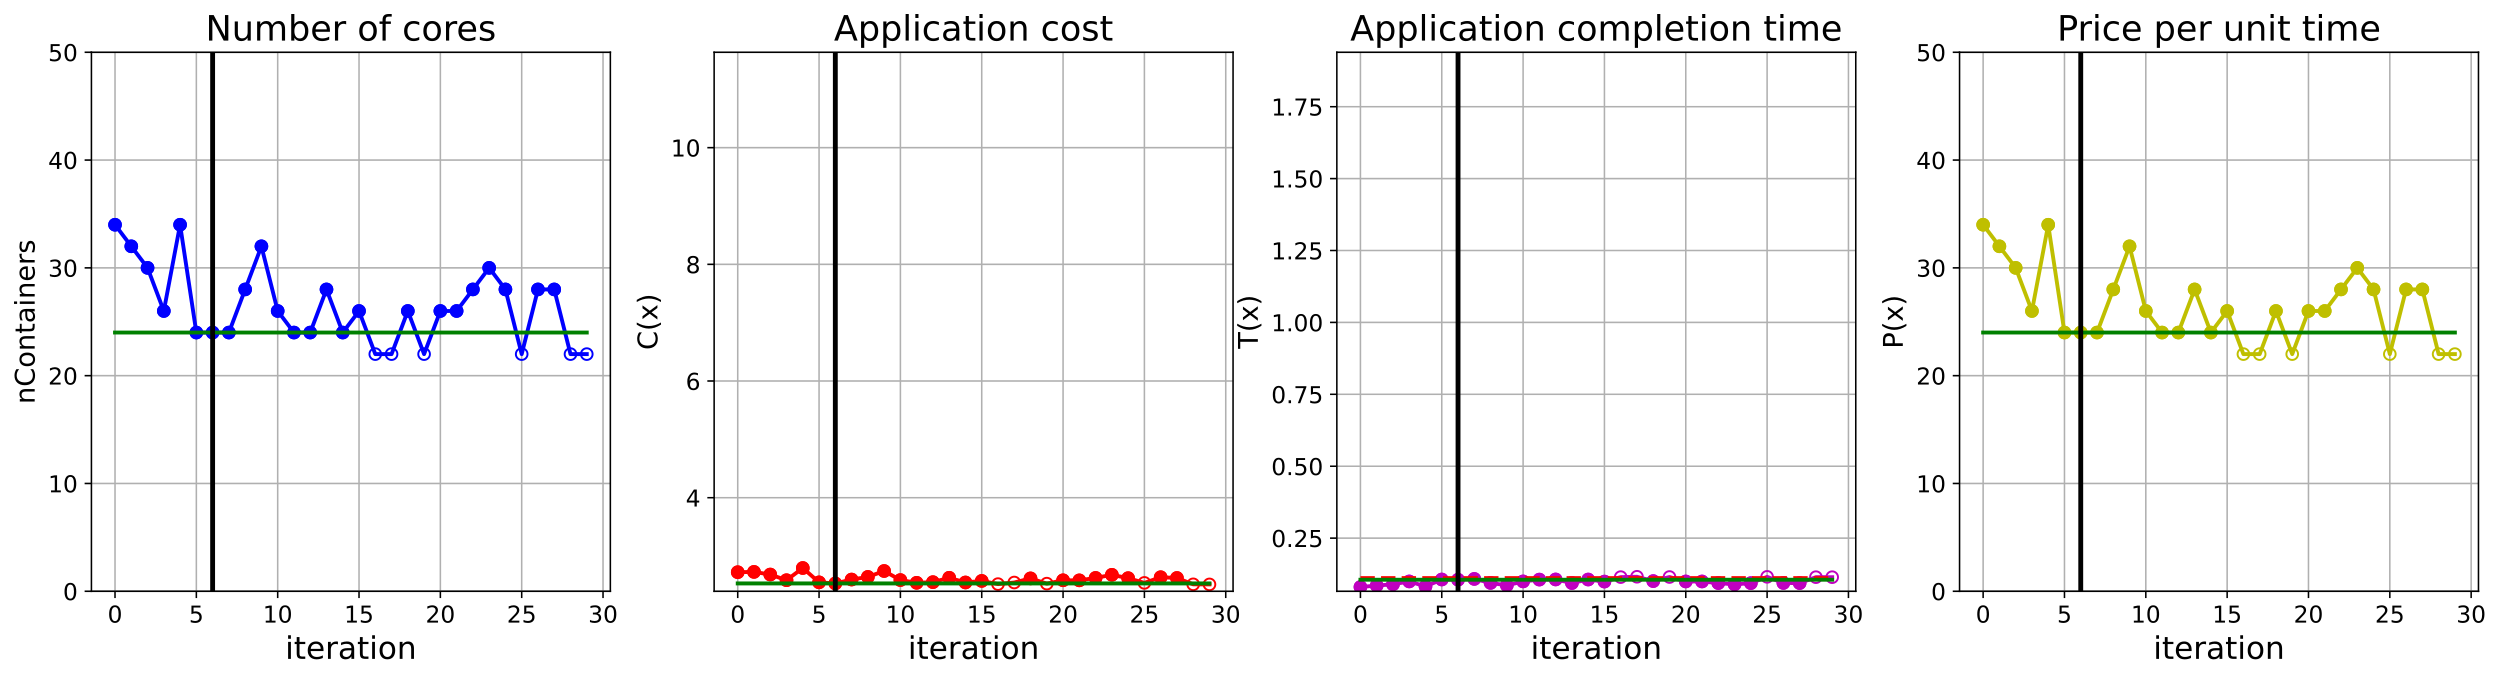 <?xml version="1.0" encoding="utf-8" standalone="no"?>
<!DOCTYPE svg PUBLIC "-//W3C//DTD SVG 1.1//EN"
  "http://www.w3.org/Graphics/SVG/1.1/DTD/svg11.dtd">
<!-- Created with matplotlib (https://matplotlib.org/) -->
<svg height="349.376pt" version="1.1" viewBox="0 0 1285.69 349.376" width="1285.69pt" xmlns="http://www.w3.org/2000/svg" xmlns:xlink="http://www.w3.org/1999/xlink">
 <defs>
  <style type="text/css">
*{stroke-linecap:butt;stroke-linejoin:round;}
  </style>
 </defs>
 <g id="figure_1">
  <g id="patch_1">
   <path d="M 0 349.376 
L 1285.69 349.376 
L 1285.69 0 
L 0 0 
z
" style="fill:#ffffff;"/>
  </g>
  <g id="axes_1">
   <g id="patch_2">
    <path d="M 47.019 304.077 
L 313.889 304.077 
L 313.889 26.877 
L 47.019 26.877 
z
" style="fill:#ffffff;"/>
   </g>
   <g id="matplotlib.axis_1">
    <g id="xtick_1">
     <g id="line2d_1">
      <path clip-path="url(#pb8b7a2d302)" d="M 59.15 304.077 
L 59.15 26.877 
" style="fill:none;stroke:#b0b0b0;stroke-linecap:square;stroke-width:0.8;"/>
     </g>
     <g id="line2d_2">
      <defs>
       <path d="M 0 0 
L 0 3.5 
" id="m837afe44e3" style="stroke:#000000;stroke-width:0.8;"/>
      </defs>
      <g>
       <use style="stroke:#000000;stroke-width:0.8;" x="59.15" xlink:href="#m837afe44e3" y="304.077"/>
      </g>
     </g>
     <g id="text_1">
      <!-- 0 -->
      <defs>
       <path d="M 31.781 66.406 
Q 24.172 66.406 20.328 58.906 
Q 16.5 51.422 16.5 36.375 
Q 16.5 21.391 20.328 13.891 
Q 24.172 6.391 31.781 6.391 
Q 39.453 6.391 43.281 13.891 
Q 47.125 21.391 47.125 36.375 
Q 47.125 51.422 43.281 58.906 
Q 39.453 66.406 31.781 66.406 
z
M 31.781 74.219 
Q 44.047 74.219 50.516 64.516 
Q 56.984 54.828 56.984 36.375 
Q 56.984 17.969 50.516 8.266 
Q 44.047 -1.422 31.781 -1.422 
Q 19.531 -1.422 13.062 8.266 
Q 6.594 17.969 6.594 36.375 
Q 6.594 54.828 13.062 64.516 
Q 19.531 74.219 31.781 74.219 
z
" id="DejaVuSans-48"/>
      </defs>
      <g transform="translate(55.332 320.195)scale(0.12 -0.12)">
       <use xlink:href="#DejaVuSans-48"/>
      </g>
     </g>
    </g>
    <g id="xtick_2">
     <g id="line2d_3">
      <path clip-path="url(#pb8b7a2d302)" d="M 100.979 304.077 
L 100.979 26.877 
" style="fill:none;stroke:#b0b0b0;stroke-linecap:square;stroke-width:0.8;"/>
     </g>
     <g id="line2d_4">
      <g>
       <use style="stroke:#000000;stroke-width:0.8;" x="100.979" xlink:href="#m837afe44e3" y="304.077"/>
      </g>
     </g>
     <g id="text_2">
      <!-- 5 -->
      <defs>
       <path d="M 10.797 72.906 
L 49.516 72.906 
L 49.516 64.594 
L 19.828 64.594 
L 19.828 46.734 
Q 21.969 47.469 24.109 47.828 
Q 26.266 48.188 28.422 48.188 
Q 40.625 48.188 47.75 41.5 
Q 54.891 34.812 54.891 23.391 
Q 54.891 11.625 47.562 5.094 
Q 40.234 -1.422 26.906 -1.422 
Q 22.312 -1.422 17.547 -0.641 
Q 12.797 0.141 7.719 1.703 
L 7.719 11.625 
Q 12.109 9.234 16.797 8.062 
Q 21.484 6.891 26.703 6.891 
Q 35.156 6.891 40.078 11.328 
Q 45.016 15.766 45.016 23.391 
Q 45.016 31 40.078 35.438 
Q 35.156 39.891 26.703 39.891 
Q 22.75 39.891 18.812 39.016 
Q 14.891 38.141 10.797 36.281 
z
" id="DejaVuSans-53"/>
      </defs>
      <g transform="translate(97.161 320.195)scale(0.12 -0.12)">
       <use xlink:href="#DejaVuSans-53"/>
      </g>
     </g>
    </g>
    <g id="xtick_3">
     <g id="line2d_5">
      <path clip-path="url(#pb8b7a2d302)" d="M 142.808 304.077 
L 142.808 26.877 
" style="fill:none;stroke:#b0b0b0;stroke-linecap:square;stroke-width:0.8;"/>
     </g>
     <g id="line2d_6">
      <g>
       <use style="stroke:#000000;stroke-width:0.8;" x="142.808" xlink:href="#m837afe44e3" y="304.077"/>
      </g>
     </g>
     <g id="text_3">
      <!-- 10 -->
      <defs>
       <path d="M 12.406 8.297 
L 28.516 8.297 
L 28.516 63.922 
L 10.984 60.406 
L 10.984 69.391 
L 28.422 72.906 
L 38.281 72.906 
L 38.281 8.297 
L 54.391 8.297 
L 54.391 0 
L 12.406 0 
z
" id="DejaVuSans-49"/>
      </defs>
      <g transform="translate(135.173 320.195)scale(0.12 -0.12)">
       <use xlink:href="#DejaVuSans-49"/>
       <use x="63.623" xlink:href="#DejaVuSans-48"/>
      </g>
     </g>
    </g>
    <g id="xtick_4">
     <g id="line2d_7">
      <path clip-path="url(#pb8b7a2d302)" d="M 184.637 304.077 
L 184.637 26.877 
" style="fill:none;stroke:#b0b0b0;stroke-linecap:square;stroke-width:0.8;"/>
     </g>
     <g id="line2d_8">
      <g>
       <use style="stroke:#000000;stroke-width:0.8;" x="184.637" xlink:href="#m837afe44e3" y="304.077"/>
      </g>
     </g>
     <g id="text_4">
      <!-- 15 -->
      <g transform="translate(177.002 320.195)scale(0.12 -0.12)">
       <use xlink:href="#DejaVuSans-49"/>
       <use x="63.623" xlink:href="#DejaVuSans-53"/>
      </g>
     </g>
    </g>
    <g id="xtick_5">
     <g id="line2d_9">
      <path clip-path="url(#pb8b7a2d302)" d="M 226.466 304.077 
L 226.466 26.877 
" style="fill:none;stroke:#b0b0b0;stroke-linecap:square;stroke-width:0.8;"/>
     </g>
     <g id="line2d_10">
      <g>
       <use style="stroke:#000000;stroke-width:0.8;" x="226.466" xlink:href="#m837afe44e3" y="304.077"/>
      </g>
     </g>
     <g id="text_5">
      <!-- 20 -->
      <defs>
       <path d="M 19.188 8.297 
L 53.609 8.297 
L 53.609 0 
L 7.328 0 
L 7.328 8.297 
Q 12.938 14.109 22.625 23.891 
Q 32.328 33.688 34.812 36.531 
Q 39.547 41.844 41.422 45.531 
Q 43.312 49.219 43.312 52.781 
Q 43.312 58.594 39.234 62.25 
Q 35.156 65.922 28.609 65.922 
Q 23.969 65.922 18.812 64.312 
Q 13.672 62.703 7.812 59.422 
L 7.812 69.391 
Q 13.766 71.781 18.938 73 
Q 24.125 74.219 28.422 74.219 
Q 39.75 74.219 46.484 68.547 
Q 53.219 62.891 53.219 53.422 
Q 53.219 48.922 51.531 44.891 
Q 49.859 40.875 45.406 35.406 
Q 44.188 33.984 37.641 27.219 
Q 31.109 20.453 19.188 8.297 
z
" id="DejaVuSans-50"/>
      </defs>
      <g transform="translate(218.831 320.195)scale(0.12 -0.12)">
       <use xlink:href="#DejaVuSans-50"/>
       <use x="63.623" xlink:href="#DejaVuSans-48"/>
      </g>
     </g>
    </g>
    <g id="xtick_6">
     <g id="line2d_11">
      <path clip-path="url(#pb8b7a2d302)" d="M 268.295 304.077 
L 268.295 26.877 
" style="fill:none;stroke:#b0b0b0;stroke-linecap:square;stroke-width:0.8;"/>
     </g>
     <g id="line2d_12">
      <g>
       <use style="stroke:#000000;stroke-width:0.8;" x="268.295" xlink:href="#m837afe44e3" y="304.077"/>
      </g>
     </g>
     <g id="text_6">
      <!-- 25 -->
      <g transform="translate(260.66 320.195)scale(0.12 -0.12)">
       <use xlink:href="#DejaVuSans-50"/>
       <use x="63.623" xlink:href="#DejaVuSans-53"/>
      </g>
     </g>
    </g>
    <g id="xtick_7">
     <g id="line2d_13">
      <path clip-path="url(#pb8b7a2d302)" d="M 310.124 304.077 
L 310.124 26.877 
" style="fill:none;stroke:#b0b0b0;stroke-linecap:square;stroke-width:0.8;"/>
     </g>
     <g id="line2d_14">
      <g>
       <use style="stroke:#000000;stroke-width:0.8;" x="310.124" xlink:href="#m837afe44e3" y="304.077"/>
      </g>
     </g>
     <g id="text_7">
      <!-- 30 -->
      <defs>
       <path d="M 40.578 39.312 
Q 47.656 37.797 51.625 33 
Q 55.609 28.219 55.609 21.188 
Q 55.609 10.406 48.188 4.484 
Q 40.766 -1.422 27.094 -1.422 
Q 22.516 -1.422 17.656 -0.516 
Q 12.797 0.391 7.625 2.203 
L 7.625 11.719 
Q 11.719 9.328 16.594 8.109 
Q 21.484 6.891 26.812 6.891 
Q 36.078 6.891 40.938 10.547 
Q 45.797 14.203 45.797 21.188 
Q 45.797 27.641 41.281 31.266 
Q 36.766 34.906 28.719 34.906 
L 20.219 34.906 
L 20.219 43.016 
L 29.109 43.016 
Q 36.375 43.016 40.234 45.922 
Q 44.094 48.828 44.094 54.297 
Q 44.094 59.906 40.109 62.906 
Q 36.141 65.922 28.719 65.922 
Q 24.656 65.922 20.016 65.031 
Q 15.375 64.156 9.812 62.312 
L 9.812 71.094 
Q 15.438 72.656 20.344 73.438 
Q 25.25 74.219 29.594 74.219 
Q 40.828 74.219 47.359 69.109 
Q 53.906 64.016 53.906 55.328 
Q 53.906 49.266 50.438 45.094 
Q 46.969 40.922 40.578 39.312 
z
" id="DejaVuSans-51"/>
      </defs>
      <g transform="translate(302.489 320.195)scale(0.12 -0.12)">
       <use xlink:href="#DejaVuSans-51"/>
       <use x="63.623" xlink:href="#DejaVuSans-48"/>
      </g>
     </g>
    </g>
    <g id="text_8">
     <!-- iteration -->
     <defs>
      <path d="M 9.422 54.688 
L 18.406 54.688 
L 18.406 0 
L 9.422 0 
z
M 9.422 75.984 
L 18.406 75.984 
L 18.406 64.594 
L 9.422 64.594 
z
" id="DejaVuSans-105"/>
      <path d="M 18.312 70.219 
L 18.312 54.688 
L 36.812 54.688 
L 36.812 47.703 
L 18.312 47.703 
L 18.312 18.016 
Q 18.312 11.328 20.141 9.422 
Q 21.969 7.516 27.594 7.516 
L 36.812 7.516 
L 36.812 0 
L 27.594 0 
Q 17.188 0 13.234 3.875 
Q 9.281 7.766 9.281 18.016 
L 9.281 47.703 
L 2.688 47.703 
L 2.688 54.688 
L 9.281 54.688 
L 9.281 70.219 
z
" id="DejaVuSans-116"/>
      <path d="M 56.203 29.594 
L 56.203 25.203 
L 14.891 25.203 
Q 15.484 15.922 20.484 11.062 
Q 25.484 6.203 34.422 6.203 
Q 39.594 6.203 44.453 7.469 
Q 49.312 8.734 54.109 11.281 
L 54.109 2.781 
Q 49.266 0.734 44.188 -0.344 
Q 39.109 -1.422 33.891 -1.422 
Q 20.797 -1.422 13.156 6.188 
Q 5.516 13.812 5.516 26.812 
Q 5.516 40.234 12.766 48.109 
Q 20.016 56 32.328 56 
Q 43.359 56 49.781 48.891 
Q 56.203 41.797 56.203 29.594 
z
M 47.219 32.234 
Q 47.125 39.594 43.094 43.984 
Q 39.062 48.391 32.422 48.391 
Q 24.906 48.391 20.391 44.141 
Q 15.875 39.891 15.188 32.172 
z
" id="DejaVuSans-101"/>
      <path d="M 41.109 46.297 
Q 39.594 47.172 37.812 47.578 
Q 36.031 48 33.891 48 
Q 26.266 48 22.188 43.047 
Q 18.109 38.094 18.109 28.812 
L 18.109 0 
L 9.078 0 
L 9.078 54.688 
L 18.109 54.688 
L 18.109 46.188 
Q 20.953 51.172 25.484 53.578 
Q 30.031 56 36.531 56 
Q 37.453 56 38.578 55.875 
Q 39.703 55.766 41.062 55.516 
z
" id="DejaVuSans-114"/>
      <path d="M 34.281 27.484 
Q 23.391 27.484 19.188 25 
Q 14.984 22.516 14.984 16.5 
Q 14.984 11.719 18.141 8.906 
Q 21.297 6.109 26.703 6.109 
Q 34.188 6.109 38.703 11.406 
Q 43.219 16.703 43.219 25.484 
L 43.219 27.484 
z
M 52.203 31.203 
L 52.203 0 
L 43.219 0 
L 43.219 8.297 
Q 40.141 3.328 35.547 0.953 
Q 30.953 -1.422 24.312 -1.422 
Q 15.922 -1.422 10.953 3.297 
Q 6 8.016 6 15.922 
Q 6 25.141 12.172 29.828 
Q 18.359 34.516 30.609 34.516 
L 43.219 34.516 
L 43.219 35.406 
Q 43.219 41.609 39.141 45 
Q 35.062 48.391 27.688 48.391 
Q 23 48.391 18.547 47.266 
Q 14.109 46.141 10.016 43.891 
L 10.016 52.203 
Q 14.938 54.109 19.578 55.047 
Q 24.219 56 28.609 56 
Q 40.484 56 46.344 49.844 
Q 52.203 43.703 52.203 31.203 
z
" id="DejaVuSans-97"/>
      <path d="M 30.609 48.391 
Q 23.391 48.391 19.188 42.75 
Q 14.984 37.109 14.984 27.297 
Q 14.984 17.484 19.156 11.844 
Q 23.344 6.203 30.609 6.203 
Q 37.797 6.203 41.984 11.859 
Q 46.188 17.531 46.188 27.297 
Q 46.188 37.016 41.984 42.703 
Q 37.797 48.391 30.609 48.391 
z
M 30.609 56 
Q 42.328 56 49.016 48.375 
Q 55.719 40.766 55.719 27.297 
Q 55.719 13.875 49.016 6.219 
Q 42.328 -1.422 30.609 -1.422 
Q 18.844 -1.422 12.172 6.219 
Q 5.516 13.875 5.516 27.297 
Q 5.516 40.766 12.172 48.375 
Q 18.844 56 30.609 56 
z
" id="DejaVuSans-111"/>
      <path d="M 54.891 33.016 
L 54.891 0 
L 45.906 0 
L 45.906 32.719 
Q 45.906 40.484 42.875 44.328 
Q 39.844 48.188 33.797 48.188 
Q 26.516 48.188 22.312 43.547 
Q 18.109 38.922 18.109 30.906 
L 18.109 0 
L 9.078 0 
L 9.078 54.688 
L 18.109 54.688 
L 18.109 46.188 
Q 21.344 51.125 25.703 53.562 
Q 30.078 56 35.797 56 
Q 45.219 56 50.047 50.172 
Q 54.891 44.344 54.891 33.016 
z
" id="DejaVuSans-110"/>
     </defs>
     <g transform="translate(146.658 338.848)scale(0.16 -0.16)">
      <use xlink:href="#DejaVuSans-105"/>
      <use x="27.783" xlink:href="#DejaVuSans-116"/>
      <use x="66.992" xlink:href="#DejaVuSans-101"/>
      <use x="128.516" xlink:href="#DejaVuSans-114"/>
      <use x="169.629" xlink:href="#DejaVuSans-97"/>
      <use x="230.908" xlink:href="#DejaVuSans-116"/>
      <use x="270.117" xlink:href="#DejaVuSans-105"/>
      <use x="297.9" xlink:href="#DejaVuSans-111"/>
      <use x="359.082" xlink:href="#DejaVuSans-110"/>
     </g>
    </g>
   </g>
   <g id="matplotlib.axis_2">
    <g id="ytick_1">
     <g id="line2d_15">
      <path clip-path="url(#pb8b7a2d302)" d="M 47.019 304.077 
L 313.889 304.077 
" style="fill:none;stroke:#b0b0b0;stroke-linecap:square;stroke-width:0.8;"/>
     </g>
     <g id="line2d_16">
      <defs>
       <path d="M 0 0 
L -3.5 0 
" id="m846cec3449" style="stroke:#000000;stroke-width:0.8;"/>
      </defs>
      <g>
       <use style="stroke:#000000;stroke-width:0.8;" x="47.019" xlink:href="#m846cec3449" y="304.077"/>
      </g>
     </g>
     <g id="text_9">
      <!-- 0 -->
      <g transform="translate(32.384 308.636)scale(0.12 -0.12)">
       <use xlink:href="#DejaVuSans-48"/>
      </g>
     </g>
    </g>
    <g id="ytick_2">
     <g id="line2d_17">
      <path clip-path="url(#pb8b7a2d302)" d="M 47.019 248.637 
L 313.889 248.637 
" style="fill:none;stroke:#b0b0b0;stroke-linecap:square;stroke-width:0.8;"/>
     </g>
     <g id="line2d_18">
      <g>
       <use style="stroke:#000000;stroke-width:0.8;" x="47.019" xlink:href="#m846cec3449" y="248.637"/>
      </g>
     </g>
     <g id="text_10">
      <!-- 10 -->
      <g transform="translate(24.749 253.196)scale(0.12 -0.12)">
       <use xlink:href="#DejaVuSans-49"/>
       <use x="63.623" xlink:href="#DejaVuSans-48"/>
      </g>
     </g>
    </g>
    <g id="ytick_3">
     <g id="line2d_19">
      <path clip-path="url(#pb8b7a2d302)" d="M 47.019 193.197 
L 313.889 193.197 
" style="fill:none;stroke:#b0b0b0;stroke-linecap:square;stroke-width:0.8;"/>
     </g>
     <g id="line2d_20">
      <g>
       <use style="stroke:#000000;stroke-width:0.8;" x="47.019" xlink:href="#m846cec3449" y="193.197"/>
      </g>
     </g>
     <g id="text_11">
      <!-- 20 -->
      <g transform="translate(24.749 197.756)scale(0.12 -0.12)">
       <use xlink:href="#DejaVuSans-50"/>
       <use x="63.623" xlink:href="#DejaVuSans-48"/>
      </g>
     </g>
    </g>
    <g id="ytick_4">
     <g id="line2d_21">
      <path clip-path="url(#pb8b7a2d302)" d="M 47.019 137.757 
L 313.889 137.757 
" style="fill:none;stroke:#b0b0b0;stroke-linecap:square;stroke-width:0.8;"/>
     </g>
     <g id="line2d_22">
      <g>
       <use style="stroke:#000000;stroke-width:0.8;" x="47.019" xlink:href="#m846cec3449" y="137.757"/>
      </g>
     </g>
     <g id="text_12">
      <!-- 30 -->
      <g transform="translate(24.749 142.316)scale(0.12 -0.12)">
       <use xlink:href="#DejaVuSans-51"/>
       <use x="63.623" xlink:href="#DejaVuSans-48"/>
      </g>
     </g>
    </g>
    <g id="ytick_5">
     <g id="line2d_23">
      <path clip-path="url(#pb8b7a2d302)" d="M 47.019 82.317 
L 313.889 82.317 
" style="fill:none;stroke:#b0b0b0;stroke-linecap:square;stroke-width:0.8;"/>
     </g>
     <g id="line2d_24">
      <g>
       <use style="stroke:#000000;stroke-width:0.8;" x="47.019" xlink:href="#m846cec3449" y="82.317"/>
      </g>
     </g>
     <g id="text_13">
      <!-- 40 -->
      <defs>
       <path d="M 37.797 64.312 
L 12.891 25.391 
L 37.797 25.391 
z
M 35.203 72.906 
L 47.609 72.906 
L 47.609 25.391 
L 58.016 25.391 
L 58.016 17.188 
L 47.609 17.188 
L 47.609 0 
L 37.797 0 
L 37.797 17.188 
L 4.891 17.188 
L 4.891 26.703 
z
" id="DejaVuSans-52"/>
      </defs>
      <g transform="translate(24.749 86.876)scale(0.12 -0.12)">
       <use xlink:href="#DejaVuSans-52"/>
       <use x="63.623" xlink:href="#DejaVuSans-48"/>
      </g>
     </g>
    </g>
    <g id="ytick_6">
     <g id="line2d_25">
      <path clip-path="url(#pb8b7a2d302)" d="M 47.019 26.877 
L 313.889 26.877 
" style="fill:none;stroke:#b0b0b0;stroke-linecap:square;stroke-width:0.8;"/>
     </g>
     <g id="line2d_26">
      <g>
       <use style="stroke:#000000;stroke-width:0.8;" x="47.019" xlink:href="#m846cec3449" y="26.877"/>
      </g>
     </g>
     <g id="text_14">
      <!-- 50 -->
      <g transform="translate(24.749 31.436)scale(0.12 -0.12)">
       <use xlink:href="#DejaVuSans-53"/>
       <use x="63.623" xlink:href="#DejaVuSans-48"/>
      </g>
     </g>
    </g>
    <g id="text_15">
     <!-- nContainers -->
     <defs>
      <path d="M 64.406 67.281 
L 64.406 56.891 
Q 59.422 61.531 53.781 63.812 
Q 48.141 66.109 41.797 66.109 
Q 29.297 66.109 22.656 58.469 
Q 16.016 50.828 16.016 36.375 
Q 16.016 21.969 22.656 14.328 
Q 29.297 6.688 41.797 6.688 
Q 48.141 6.688 53.781 8.984 
Q 59.422 11.281 64.406 15.922 
L 64.406 5.609 
Q 59.234 2.094 53.438 0.328 
Q 47.656 -1.422 41.219 -1.422 
Q 24.656 -1.422 15.125 8.703 
Q 5.609 18.844 5.609 36.375 
Q 5.609 53.953 15.125 64.078 
Q 24.656 74.219 41.219 74.219 
Q 47.75 74.219 53.531 72.484 
Q 59.328 70.75 64.406 67.281 
z
" id="DejaVuSans-67"/>
      <path d="M 44.281 53.078 
L 44.281 44.578 
Q 40.484 46.531 36.375 47.5 
Q 32.281 48.484 27.875 48.484 
Q 21.188 48.484 17.844 46.438 
Q 14.5 44.391 14.5 40.281 
Q 14.5 37.156 16.891 35.375 
Q 19.281 33.594 26.516 31.984 
L 29.594 31.297 
Q 39.156 29.25 43.188 25.516 
Q 47.219 21.781 47.219 15.094 
Q 47.219 7.469 41.188 3.016 
Q 35.156 -1.422 24.609 -1.422 
Q 20.219 -1.422 15.453 -0.562 
Q 10.688 0.297 5.422 2 
L 5.422 11.281 
Q 10.406 8.688 15.234 7.391 
Q 20.062 6.109 24.812 6.109 
Q 31.156 6.109 34.562 8.281 
Q 37.984 10.453 37.984 14.406 
Q 37.984 18.062 35.516 20.016 
Q 33.062 21.969 24.703 23.781 
L 21.578 24.516 
Q 13.234 26.266 9.516 29.906 
Q 5.812 33.547 5.812 39.891 
Q 5.812 47.609 11.281 51.797 
Q 16.75 56 26.812 56 
Q 31.781 56 36.172 55.266 
Q 40.578 54.547 44.281 53.078 
z
" id="DejaVuSans-115"/>
     </defs>
     <g transform="translate(17.838 207.767)rotate(-90)scale(0.14 -0.14)">
      <use xlink:href="#DejaVuSans-110"/>
      <use x="63.379" xlink:href="#DejaVuSans-67"/>
      <use x="133.203" xlink:href="#DejaVuSans-111"/>
      <use x="194.385" xlink:href="#DejaVuSans-110"/>
      <use x="257.764" xlink:href="#DejaVuSans-116"/>
      <use x="296.973" xlink:href="#DejaVuSans-97"/>
      <use x="358.252" xlink:href="#DejaVuSans-105"/>
      <use x="386.035" xlink:href="#DejaVuSans-110"/>
      <use x="449.414" xlink:href="#DejaVuSans-101"/>
      <use x="510.938" xlink:href="#DejaVuSans-114"/>
      <use x="552.051" xlink:href="#DejaVuSans-115"/>
     </g>
    </g>
   </g>
   <g id="line2d_27">
    <path clip-path="url(#pb8b7a2d302)" d="M 59.15 115.581 
L 67.516 126.669 
L 75.881 137.757 
L 84.247 159.933 
L 92.613 115.581 
L 100.979 171.021 
L 109.345 171.021 
L 117.711 171.021 
L 126.076 148.845 
L 134.442 126.669 
L 142.808 159.933 
L 151.174 171.021 
L 159.54 171.021 
L 167.905 148.845 
L 176.271 171.021 
L 184.637 159.933 
L 193.003 182.109 
L 201.369 182.109 
L 209.735 159.933 
L 218.1 182.109 
L 226.466 159.933 
L 234.832 159.933 
L 243.198 148.845 
L 251.564 137.757 
L 259.929 148.845 
L 268.295 182.109 
L 276.661 148.845 
L 285.027 148.845 
L 293.393 182.109 
L 301.759 182.109 
" style="fill:none;stroke:#0000ff;stroke-linecap:square;stroke-width:2;"/>
    <defs>
     <path d="M 0 3 
C 0.796 3 1.559 2.684 2.121 2.121 
C 2.684 1.559 3 0.796 3 0 
C 3 -0.796 2.684 -1.559 2.121 -2.121 
C 1.559 -2.684 0.796 -3 0 -3 
C -0.796 -3 -1.559 -2.684 -2.121 -2.121 
C -2.684 -1.559 -3 -0.796 -3 0 
C -3 0.796 -2.684 1.559 -2.121 2.121 
C -1.559 2.684 -0.796 3 0 3 
z
" id="m6d6b35246e" style="stroke:#0000ff;"/>
    </defs>
    <g clip-path="url(#pb8b7a2d302)">
     <use style="fill-opacity:0;stroke:#0000ff;" x="59.15" xlink:href="#m6d6b35246e" y="115.581"/>
     <use style="fill-opacity:0;stroke:#0000ff;" x="67.516" xlink:href="#m6d6b35246e" y="126.669"/>
     <use style="fill-opacity:0;stroke:#0000ff;" x="75.881" xlink:href="#m6d6b35246e" y="137.757"/>
     <use style="fill-opacity:0;stroke:#0000ff;" x="84.247" xlink:href="#m6d6b35246e" y="159.933"/>
     <use style="fill-opacity:0;stroke:#0000ff;" x="92.613" xlink:href="#m6d6b35246e" y="115.581"/>
     <use style="fill-opacity:0;stroke:#0000ff;" x="100.979" xlink:href="#m6d6b35246e" y="171.021"/>
     <use style="fill-opacity:0;stroke:#0000ff;" x="109.345" xlink:href="#m6d6b35246e" y="171.021"/>
     <use style="fill-opacity:0;stroke:#0000ff;" x="117.711" xlink:href="#m6d6b35246e" y="171.021"/>
     <use style="fill-opacity:0;stroke:#0000ff;" x="126.076" xlink:href="#m6d6b35246e" y="148.845"/>
     <use style="fill-opacity:0;stroke:#0000ff;" x="134.442" xlink:href="#m6d6b35246e" y="126.669"/>
     <use style="fill-opacity:0;stroke:#0000ff;" x="142.808" xlink:href="#m6d6b35246e" y="159.933"/>
     <use style="fill-opacity:0;stroke:#0000ff;" x="151.174" xlink:href="#m6d6b35246e" y="171.021"/>
     <use style="fill-opacity:0;stroke:#0000ff;" x="159.54" xlink:href="#m6d6b35246e" y="171.021"/>
     <use style="fill-opacity:0;stroke:#0000ff;" x="167.905" xlink:href="#m6d6b35246e" y="148.845"/>
     <use style="fill-opacity:0;stroke:#0000ff;" x="176.271" xlink:href="#m6d6b35246e" y="171.021"/>
     <use style="fill-opacity:0;stroke:#0000ff;" x="184.637" xlink:href="#m6d6b35246e" y="159.933"/>
     <use style="fill-opacity:0;stroke:#0000ff;" x="193.003" xlink:href="#m6d6b35246e" y="182.109"/>
     <use style="fill-opacity:0;stroke:#0000ff;" x="201.369" xlink:href="#m6d6b35246e" y="182.109"/>
     <use style="fill-opacity:0;stroke:#0000ff;" x="209.735" xlink:href="#m6d6b35246e" y="159.933"/>
     <use style="fill-opacity:0;stroke:#0000ff;" x="218.1" xlink:href="#m6d6b35246e" y="182.109"/>
     <use style="fill-opacity:0;stroke:#0000ff;" x="226.466" xlink:href="#m6d6b35246e" y="159.933"/>
     <use style="fill-opacity:0;stroke:#0000ff;" x="234.832" xlink:href="#m6d6b35246e" y="159.933"/>
     <use style="fill-opacity:0;stroke:#0000ff;" x="243.198" xlink:href="#m6d6b35246e" y="148.845"/>
     <use style="fill-opacity:0;stroke:#0000ff;" x="251.564" xlink:href="#m6d6b35246e" y="137.757"/>
     <use style="fill-opacity:0;stroke:#0000ff;" x="259.929" xlink:href="#m6d6b35246e" y="148.845"/>
     <use style="fill-opacity:0;stroke:#0000ff;" x="268.295" xlink:href="#m6d6b35246e" y="182.109"/>
     <use style="fill-opacity:0;stroke:#0000ff;" x="276.661" xlink:href="#m6d6b35246e" y="148.845"/>
     <use style="fill-opacity:0;stroke:#0000ff;" x="285.027" xlink:href="#m6d6b35246e" y="148.845"/>
     <use style="fill-opacity:0;stroke:#0000ff;" x="293.393" xlink:href="#m6d6b35246e" y="182.109"/>
     <use style="fill-opacity:0;stroke:#0000ff;" x="301.759" xlink:href="#m6d6b35246e" y="182.109"/>
    </g>
   </g>
   <g id="line2d_28">
    <defs>
     <path d="M 0 3 
C 0.796 3 1.559 2.684 2.121 2.121 
C 2.684 1.559 3 0.796 3 0 
C 3 -0.796 2.684 -1.559 2.121 -2.121 
C 1.559 -2.684 0.796 -3 0 -3 
C -0.796 -3 -1.559 -2.684 -2.121 -2.121 
C -2.684 -1.559 -3 -0.796 -3 0 
C -3 0.796 -2.684 1.559 -2.121 2.121 
C -1.559 2.684 -0.796 3 0 3 
z
" id="m4fe7d442f8" style="stroke:#0000ff;"/>
    </defs>
    <g clip-path="url(#pb8b7a2d302)">
     <use style="fill:#0000ff;stroke:#0000ff;" x="59.15" xlink:href="#m4fe7d442f8" y="115.581"/>
    </g>
   </g>
   <g id="line2d_29">
    <g clip-path="url(#pb8b7a2d302)">
     <use style="fill:#0000ff;stroke:#0000ff;" x="67.516" xlink:href="#m4fe7d442f8" y="126.669"/>
    </g>
   </g>
   <g id="line2d_30">
    <g clip-path="url(#pb8b7a2d302)">
     <use style="fill:#0000ff;stroke:#0000ff;" x="75.881" xlink:href="#m4fe7d442f8" y="137.757"/>
    </g>
   </g>
   <g id="line2d_31">
    <g clip-path="url(#pb8b7a2d302)">
     <use style="fill:#0000ff;stroke:#0000ff;" x="84.247" xlink:href="#m4fe7d442f8" y="159.933"/>
    </g>
   </g>
   <g id="line2d_32">
    <g clip-path="url(#pb8b7a2d302)">
     <use style="fill:#0000ff;stroke:#0000ff;" x="92.613" xlink:href="#m4fe7d442f8" y="115.581"/>
    </g>
   </g>
   <g id="line2d_33">
    <g clip-path="url(#pb8b7a2d302)">
     <use style="fill:#0000ff;stroke:#0000ff;" x="100.979" xlink:href="#m4fe7d442f8" y="171.021"/>
    </g>
   </g>
   <g id="line2d_34">
    <g clip-path="url(#pb8b7a2d302)">
     <use style="fill:#0000ff;stroke:#0000ff;" x="109.345" xlink:href="#m4fe7d442f8" y="171.021"/>
    </g>
   </g>
   <g id="line2d_35">
    <g clip-path="url(#pb8b7a2d302)">
     <use style="fill:#0000ff;stroke:#0000ff;" x="117.711" xlink:href="#m4fe7d442f8" y="171.021"/>
    </g>
   </g>
   <g id="line2d_36">
    <g clip-path="url(#pb8b7a2d302)">
     <use style="fill:#0000ff;stroke:#0000ff;" x="126.076" xlink:href="#m4fe7d442f8" y="148.845"/>
    </g>
   </g>
   <g id="line2d_37">
    <g clip-path="url(#pb8b7a2d302)">
     <use style="fill:#0000ff;stroke:#0000ff;" x="134.442" xlink:href="#m4fe7d442f8" y="126.669"/>
    </g>
   </g>
   <g id="line2d_38">
    <g clip-path="url(#pb8b7a2d302)">
     <use style="fill:#0000ff;stroke:#0000ff;" x="142.808" xlink:href="#m4fe7d442f8" y="159.933"/>
    </g>
   </g>
   <g id="line2d_39">
    <g clip-path="url(#pb8b7a2d302)">
     <use style="fill:#0000ff;stroke:#0000ff;" x="151.174" xlink:href="#m4fe7d442f8" y="171.021"/>
    </g>
   </g>
   <g id="line2d_40">
    <g clip-path="url(#pb8b7a2d302)">
     <use style="fill:#0000ff;stroke:#0000ff;" x="159.54" xlink:href="#m4fe7d442f8" y="171.021"/>
    </g>
   </g>
   <g id="line2d_41">
    <g clip-path="url(#pb8b7a2d302)">
     <use style="fill:#0000ff;stroke:#0000ff;" x="167.905" xlink:href="#m4fe7d442f8" y="148.845"/>
    </g>
   </g>
   <g id="line2d_42">
    <g clip-path="url(#pb8b7a2d302)">
     <use style="fill:#0000ff;stroke:#0000ff;" x="176.271" xlink:href="#m4fe7d442f8" y="171.021"/>
    </g>
   </g>
   <g id="line2d_43">
    <g clip-path="url(#pb8b7a2d302)">
     <use style="fill:#0000ff;stroke:#0000ff;" x="184.637" xlink:href="#m4fe7d442f8" y="159.933"/>
    </g>
   </g>
   <g id="line2d_44">
    <g clip-path="url(#pb8b7a2d302)">
     <use style="fill:#0000ff;stroke:#0000ff;" x="209.735" xlink:href="#m4fe7d442f8" y="159.933"/>
    </g>
   </g>
   <g id="line2d_45">
    <g clip-path="url(#pb8b7a2d302)">
     <use style="fill:#0000ff;stroke:#0000ff;" x="226.466" xlink:href="#m4fe7d442f8" y="159.933"/>
    </g>
   </g>
   <g id="line2d_46">
    <g clip-path="url(#pb8b7a2d302)">
     <use style="fill:#0000ff;stroke:#0000ff;" x="234.832" xlink:href="#m4fe7d442f8" y="159.933"/>
    </g>
   </g>
   <g id="line2d_47">
    <g clip-path="url(#pb8b7a2d302)">
     <use style="fill:#0000ff;stroke:#0000ff;" x="243.198" xlink:href="#m4fe7d442f8" y="148.845"/>
    </g>
   </g>
   <g id="line2d_48">
    <g clip-path="url(#pb8b7a2d302)">
     <use style="fill:#0000ff;stroke:#0000ff;" x="251.564" xlink:href="#m4fe7d442f8" y="137.757"/>
    </g>
   </g>
   <g id="line2d_49">
    <g clip-path="url(#pb8b7a2d302)">
     <use style="fill:#0000ff;stroke:#0000ff;" x="259.929" xlink:href="#m4fe7d442f8" y="148.845"/>
    </g>
   </g>
   <g id="line2d_50">
    <g clip-path="url(#pb8b7a2d302)">
     <use style="fill:#0000ff;stroke:#0000ff;" x="276.661" xlink:href="#m4fe7d442f8" y="148.845"/>
    </g>
   </g>
   <g id="line2d_51">
    <g clip-path="url(#pb8b7a2d302)">
     <use style="fill:#0000ff;stroke:#0000ff;" x="285.027" xlink:href="#m4fe7d442f8" y="148.845"/>
    </g>
   </g>
   <g id="line2d_52">
    <path clip-path="url(#pb8b7a2d302)" d="M 59.15 171.021 
L 67.516 171.021 
L 75.881 171.021 
L 84.247 171.021 
L 92.613 171.021 
L 100.979 171.021 
L 109.345 171.021 
L 117.711 171.021 
L 126.076 171.021 
L 134.442 171.021 
L 142.808 171.021 
L 151.174 171.021 
L 159.54 171.021 
L 167.905 171.021 
L 176.271 171.021 
L 184.637 171.021 
L 193.003 171.021 
L 201.369 171.021 
L 209.735 171.021 
L 218.1 171.021 
L 226.466 171.021 
L 234.832 171.021 
L 243.198 171.021 
L 251.564 171.021 
L 259.929 171.021 
L 268.295 171.021 
L 276.661 171.021 
L 285.027 171.021 
L 293.393 171.021 
L 301.759 171.021 
" style="fill:none;stroke:#008000;stroke-linecap:square;stroke-width:2;"/>
   </g>
   <g id="line2d_53">
    <path clip-path="url(#pb8b7a2d302)" d="M 109.345 304.077 
L 109.345 26.877 
" style="fill:none;stroke:#000000;stroke-linecap:square;stroke-width:2.5;"/>
   </g>
   <g id="patch_3">
    <path d="M 47.019 304.077 
L 47.019 26.877 
" style="fill:none;stroke:#000000;stroke-linecap:square;stroke-linejoin:miter;stroke-width:0.8;"/>
   </g>
   <g id="patch_4">
    <path d="M 313.889 304.077 
L 313.889 26.877 
" style="fill:none;stroke:#000000;stroke-linecap:square;stroke-linejoin:miter;stroke-width:0.8;"/>
   </g>
   <g id="patch_5">
    <path d="M 47.019 304.077 
L 313.889 304.077 
" style="fill:none;stroke:#000000;stroke-linecap:square;stroke-linejoin:miter;stroke-width:0.8;"/>
   </g>
   <g id="patch_6">
    <path d="M 47.019 26.877 
L 313.889 26.877 
" style="fill:none;stroke:#000000;stroke-linecap:square;stroke-linejoin:miter;stroke-width:0.8;"/>
   </g>
   <g id="text_16">
    <!-- Number of cores -->
    <defs>
     <path d="M 9.812 72.906 
L 23.094 72.906 
L 55.422 11.922 
L 55.422 72.906 
L 64.984 72.906 
L 64.984 0 
L 51.703 0 
L 19.391 60.984 
L 19.391 0 
L 9.812 0 
z
" id="DejaVuSans-78"/>
     <path d="M 8.5 21.578 
L 8.5 54.688 
L 17.484 54.688 
L 17.484 21.922 
Q 17.484 14.156 20.5 10.266 
Q 23.531 6.391 29.594 6.391 
Q 36.859 6.391 41.078 11.031 
Q 45.312 15.672 45.312 23.688 
L 45.312 54.688 
L 54.297 54.688 
L 54.297 0 
L 45.312 0 
L 45.312 8.406 
Q 42.047 3.422 37.719 1 
Q 33.406 -1.422 27.688 -1.422 
Q 18.266 -1.422 13.375 4.438 
Q 8.5 10.297 8.5 21.578 
z
M 31.109 56 
z
" id="DejaVuSans-117"/>
     <path d="M 52 44.188 
Q 55.375 50.25 60.062 53.125 
Q 64.75 56 71.094 56 
Q 79.641 56 84.281 50.016 
Q 88.922 44.047 88.922 33.016 
L 88.922 0 
L 79.891 0 
L 79.891 32.719 
Q 79.891 40.578 77.094 44.375 
Q 74.312 48.188 68.609 48.188 
Q 61.625 48.188 57.562 43.547 
Q 53.516 38.922 53.516 30.906 
L 53.516 0 
L 44.484 0 
L 44.484 32.719 
Q 44.484 40.625 41.703 44.406 
Q 38.922 48.188 33.109 48.188 
Q 26.219 48.188 22.156 43.531 
Q 18.109 38.875 18.109 30.906 
L 18.109 0 
L 9.078 0 
L 9.078 54.688 
L 18.109 54.688 
L 18.109 46.188 
Q 21.188 51.219 25.484 53.609 
Q 29.781 56 35.688 56 
Q 41.656 56 45.828 52.969 
Q 50 49.953 52 44.188 
z
" id="DejaVuSans-109"/>
     <path d="M 48.688 27.297 
Q 48.688 37.203 44.609 42.844 
Q 40.531 48.484 33.406 48.484 
Q 26.266 48.484 22.188 42.844 
Q 18.109 37.203 18.109 27.297 
Q 18.109 17.391 22.188 11.75 
Q 26.266 6.109 33.406 6.109 
Q 40.531 6.109 44.609 11.75 
Q 48.688 17.391 48.688 27.297 
z
M 18.109 46.391 
Q 20.953 51.266 25.266 53.625 
Q 29.594 56 35.594 56 
Q 45.562 56 51.781 48.094 
Q 58.016 40.188 58.016 27.297 
Q 58.016 14.406 51.781 6.484 
Q 45.562 -1.422 35.594 -1.422 
Q 29.594 -1.422 25.266 0.953 
Q 20.953 3.328 18.109 8.203 
L 18.109 0 
L 9.078 0 
L 9.078 75.984 
L 18.109 75.984 
z
" id="DejaVuSans-98"/>
     <path id="DejaVuSans-32"/>
     <path d="M 37.109 75.984 
L 37.109 68.5 
L 28.516 68.5 
Q 23.688 68.5 21.797 66.547 
Q 19.922 64.594 19.922 59.516 
L 19.922 54.688 
L 34.719 54.688 
L 34.719 47.703 
L 19.922 47.703 
L 19.922 0 
L 10.891 0 
L 10.891 47.703 
L 2.297 47.703 
L 2.297 54.688 
L 10.891 54.688 
L 10.891 58.5 
Q 10.891 67.625 15.141 71.797 
Q 19.391 75.984 28.609 75.984 
z
" id="DejaVuSans-102"/>
     <path d="M 48.781 52.594 
L 48.781 44.188 
Q 44.969 46.297 41.141 47.344 
Q 37.312 48.391 33.406 48.391 
Q 24.656 48.391 19.812 42.844 
Q 14.984 37.312 14.984 27.297 
Q 14.984 17.281 19.812 11.734 
Q 24.656 6.203 33.406 6.203 
Q 37.312 6.203 41.141 7.25 
Q 44.969 8.297 48.781 10.406 
L 48.781 2.094 
Q 45.016 0.344 40.984 -0.531 
Q 36.969 -1.422 32.422 -1.422 
Q 20.062 -1.422 12.781 6.344 
Q 5.516 14.109 5.516 27.297 
Q 5.516 40.672 12.859 48.328 
Q 20.219 56 33.016 56 
Q 37.156 56 41.109 55.141 
Q 45.062 54.297 48.781 52.594 
z
" id="DejaVuSans-99"/>
    </defs>
    <g transform="translate(105.725 20.877)scale(0.18 -0.18)">
     <use xlink:href="#DejaVuSans-78"/>
     <use x="74.805" xlink:href="#DejaVuSans-117"/>
     <use x="138.184" xlink:href="#DejaVuSans-109"/>
     <use x="235.596" xlink:href="#DejaVuSans-98"/>
     <use x="299.072" xlink:href="#DejaVuSans-101"/>
     <use x="360.596" xlink:href="#DejaVuSans-114"/>
     <use x="401.709" xlink:href="#DejaVuSans-32"/>
     <use x="433.496" xlink:href="#DejaVuSans-111"/>
     <use x="494.678" xlink:href="#DejaVuSans-102"/>
     <use x="529.883" xlink:href="#DejaVuSans-32"/>
     <use x="561.67" xlink:href="#DejaVuSans-99"/>
     <use x="616.65" xlink:href="#DejaVuSans-111"/>
     <use x="677.832" xlink:href="#DejaVuSans-114"/>
     <use x="716.695" xlink:href="#DejaVuSans-101"/>
     <use x="778.219" xlink:href="#DejaVuSans-115"/>
    </g>
   </g>
  </g>
  <g id="axes_2">
   <g id="patch_7">
    <path d="M 367.263 304.077 
L 634.132 304.077 
L 634.132 26.877 
L 367.263 26.877 
z
" style="fill:#ffffff;"/>
   </g>
   <g id="matplotlib.axis_3">
    <g id="xtick_8">
     <g id="line2d_54">
      <path clip-path="url(#pe9dfbc8d48)" d="M 379.393 304.077 
L 379.393 26.877 
" style="fill:none;stroke:#b0b0b0;stroke-linecap:square;stroke-width:0.8;"/>
     </g>
     <g id="line2d_55">
      <g>
       <use style="stroke:#000000;stroke-width:0.8;" x="379.393" xlink:href="#m837afe44e3" y="304.077"/>
      </g>
     </g>
     <g id="text_17">
      <!-- 0 -->
      <g transform="translate(375.576 320.195)scale(0.12 -0.12)">
       <use xlink:href="#DejaVuSans-48"/>
      </g>
     </g>
    </g>
    <g id="xtick_9">
     <g id="line2d_56">
      <path clip-path="url(#pe9dfbc8d48)" d="M 421.222 304.077 
L 421.222 26.877 
" style="fill:none;stroke:#b0b0b0;stroke-linecap:square;stroke-width:0.8;"/>
     </g>
     <g id="line2d_57">
      <g>
       <use style="stroke:#000000;stroke-width:0.8;" x="421.222" xlink:href="#m837afe44e3" y="304.077"/>
      </g>
     </g>
     <g id="text_18">
      <!-- 5 -->
      <g transform="translate(417.405 320.195)scale(0.12 -0.12)">
       <use xlink:href="#DejaVuSans-53"/>
      </g>
     </g>
    </g>
    <g id="xtick_10">
     <g id="line2d_58">
      <path clip-path="url(#pe9dfbc8d48)" d="M 463.051 304.077 
L 463.051 26.877 
" style="fill:none;stroke:#b0b0b0;stroke-linecap:square;stroke-width:0.8;"/>
     </g>
     <g id="line2d_59">
      <g>
       <use style="stroke:#000000;stroke-width:0.8;" x="463.051" xlink:href="#m837afe44e3" y="304.077"/>
      </g>
     </g>
     <g id="text_19">
      <!-- 10 -->
      <g transform="translate(455.416 320.195)scale(0.12 -0.12)">
       <use xlink:href="#DejaVuSans-49"/>
       <use x="63.623" xlink:href="#DejaVuSans-48"/>
      </g>
     </g>
    </g>
    <g id="xtick_11">
     <g id="line2d_60">
      <path clip-path="url(#pe9dfbc8d48)" d="M 504.881 304.077 
L 504.881 26.877 
" style="fill:none;stroke:#b0b0b0;stroke-linecap:square;stroke-width:0.8;"/>
     </g>
     <g id="line2d_61">
      <g>
       <use style="stroke:#000000;stroke-width:0.8;" x="504.881" xlink:href="#m837afe44e3" y="304.077"/>
      </g>
     </g>
     <g id="text_20">
      <!-- 15 -->
      <g transform="translate(497.246 320.195)scale(0.12 -0.12)">
       <use xlink:href="#DejaVuSans-49"/>
       <use x="63.623" xlink:href="#DejaVuSans-53"/>
      </g>
     </g>
    </g>
    <g id="xtick_12">
     <g id="line2d_62">
      <path clip-path="url(#pe9dfbc8d48)" d="M 546.71 304.077 
L 546.71 26.877 
" style="fill:none;stroke:#b0b0b0;stroke-linecap:square;stroke-width:0.8;"/>
     </g>
     <g id="line2d_63">
      <g>
       <use style="stroke:#000000;stroke-width:0.8;" x="546.71" xlink:href="#m837afe44e3" y="304.077"/>
      </g>
     </g>
     <g id="text_21">
      <!-- 20 -->
      <g transform="translate(539.075 320.195)scale(0.12 -0.12)">
       <use xlink:href="#DejaVuSans-50"/>
       <use x="63.623" xlink:href="#DejaVuSans-48"/>
      </g>
     </g>
    </g>
    <g id="xtick_13">
     <g id="line2d_64">
      <path clip-path="url(#pe9dfbc8d48)" d="M 588.539 304.077 
L 588.539 26.877 
" style="fill:none;stroke:#b0b0b0;stroke-linecap:square;stroke-width:0.8;"/>
     </g>
     <g id="line2d_65">
      <g>
       <use style="stroke:#000000;stroke-width:0.8;" x="588.539" xlink:href="#m837afe44e3" y="304.077"/>
      </g>
     </g>
     <g id="text_22">
      <!-- 25 -->
      <g transform="translate(580.904 320.195)scale(0.12 -0.12)">
       <use xlink:href="#DejaVuSans-50"/>
       <use x="63.623" xlink:href="#DejaVuSans-53"/>
      </g>
     </g>
    </g>
    <g id="xtick_14">
     <g id="line2d_66">
      <path clip-path="url(#pe9dfbc8d48)" d="M 630.368 304.077 
L 630.368 26.877 
" style="fill:none;stroke:#b0b0b0;stroke-linecap:square;stroke-width:0.8;"/>
     </g>
     <g id="line2d_67">
      <g>
       <use style="stroke:#000000;stroke-width:0.8;" x="630.368" xlink:href="#m837afe44e3" y="304.077"/>
      </g>
     </g>
     <g id="text_23">
      <!-- 30 -->
      <g transform="translate(622.733 320.195)scale(0.12 -0.12)">
       <use xlink:href="#DejaVuSans-51"/>
       <use x="63.623" xlink:href="#DejaVuSans-48"/>
      </g>
     </g>
    </g>
    <g id="text_24">
     <!-- iteration -->
     <g transform="translate(466.901 338.848)scale(0.16 -0.16)">
      <use xlink:href="#DejaVuSans-105"/>
      <use x="27.783" xlink:href="#DejaVuSans-116"/>
      <use x="66.992" xlink:href="#DejaVuSans-101"/>
      <use x="128.516" xlink:href="#DejaVuSans-114"/>
      <use x="169.629" xlink:href="#DejaVuSans-97"/>
      <use x="230.908" xlink:href="#DejaVuSans-116"/>
      <use x="270.117" xlink:href="#DejaVuSans-105"/>
      <use x="297.9" xlink:href="#DejaVuSans-111"/>
      <use x="359.082" xlink:href="#DejaVuSans-110"/>
     </g>
    </g>
   </g>
   <g id="matplotlib.axis_4">
    <g id="ytick_7">
     <g id="line2d_68">
      <path clip-path="url(#pe9dfbc8d48)" d="M 367.263 255.944 
L 634.132 255.944 
" style="fill:none;stroke:#b0b0b0;stroke-linecap:square;stroke-width:0.8;"/>
     </g>
     <g id="line2d_69">
      <g>
       <use style="stroke:#000000;stroke-width:0.8;" x="367.263" xlink:href="#m846cec3449" y="255.944"/>
      </g>
     </g>
     <g id="text_25">
      <!-- 4 -->
      <g transform="translate(352.628 260.503)scale(0.12 -0.12)">
       <use xlink:href="#DejaVuSans-52"/>
      </g>
     </g>
    </g>
    <g id="ytick_8">
     <g id="line2d_70">
      <path clip-path="url(#pe9dfbc8d48)" d="M 367.263 195.942 
L 634.132 195.942 
" style="fill:none;stroke:#b0b0b0;stroke-linecap:square;stroke-width:0.8;"/>
     </g>
     <g id="line2d_71">
      <g>
       <use style="stroke:#000000;stroke-width:0.8;" x="367.263" xlink:href="#m846cec3449" y="195.942"/>
      </g>
     </g>
     <g id="text_26">
      <!-- 6 -->
      <defs>
       <path d="M 33.016 40.375 
Q 26.375 40.375 22.484 35.828 
Q 18.609 31.297 18.609 23.391 
Q 18.609 15.531 22.484 10.953 
Q 26.375 6.391 33.016 6.391 
Q 39.656 6.391 43.531 10.953 
Q 47.406 15.531 47.406 23.391 
Q 47.406 31.297 43.531 35.828 
Q 39.656 40.375 33.016 40.375 
z
M 52.594 71.297 
L 52.594 62.312 
Q 48.875 64.062 45.094 64.984 
Q 41.312 65.922 37.594 65.922 
Q 27.828 65.922 22.672 59.328 
Q 17.531 52.734 16.797 39.406 
Q 19.672 43.656 24.016 45.922 
Q 28.375 48.188 33.594 48.188 
Q 44.578 48.188 50.953 41.516 
Q 57.328 34.859 57.328 23.391 
Q 57.328 12.156 50.688 5.359 
Q 44.047 -1.422 33.016 -1.422 
Q 20.359 -1.422 13.672 8.266 
Q 6.984 17.969 6.984 36.375 
Q 6.984 53.656 15.188 63.938 
Q 23.391 74.219 37.203 74.219 
Q 40.922 74.219 44.703 73.484 
Q 48.484 72.75 52.594 71.297 
z
" id="DejaVuSans-54"/>
      </defs>
      <g transform="translate(352.628 200.501)scale(0.12 -0.12)">
       <use xlink:href="#DejaVuSans-54"/>
      </g>
     </g>
    </g>
    <g id="ytick_9">
     <g id="line2d_72">
      <path clip-path="url(#pe9dfbc8d48)" d="M 367.263 135.939 
L 634.132 135.939 
" style="fill:none;stroke:#b0b0b0;stroke-linecap:square;stroke-width:0.8;"/>
     </g>
     <g id="line2d_73">
      <g>
       <use style="stroke:#000000;stroke-width:0.8;" x="367.263" xlink:href="#m846cec3449" y="135.939"/>
      </g>
     </g>
     <g id="text_27">
      <!-- 8 -->
      <defs>
       <path d="M 31.781 34.625 
Q 24.75 34.625 20.719 30.859 
Q 16.703 27.094 16.703 20.516 
Q 16.703 13.922 20.719 10.156 
Q 24.75 6.391 31.781 6.391 
Q 38.812 6.391 42.859 10.172 
Q 46.922 13.969 46.922 20.516 
Q 46.922 27.094 42.891 30.859 
Q 38.875 34.625 31.781 34.625 
z
M 21.922 38.812 
Q 15.578 40.375 12.031 44.719 
Q 8.5 49.078 8.5 55.328 
Q 8.5 64.062 14.719 69.141 
Q 20.953 74.219 31.781 74.219 
Q 42.672 74.219 48.875 69.141 
Q 55.078 64.062 55.078 55.328 
Q 55.078 49.078 51.531 44.719 
Q 48 40.375 41.703 38.812 
Q 48.828 37.156 52.797 32.312 
Q 56.781 27.484 56.781 20.516 
Q 56.781 9.906 50.312 4.234 
Q 43.844 -1.422 31.781 -1.422 
Q 19.734 -1.422 13.25 4.234 
Q 6.781 9.906 6.781 20.516 
Q 6.781 27.484 10.781 32.312 
Q 14.797 37.156 21.922 38.812 
z
M 18.312 54.391 
Q 18.312 48.734 21.844 45.562 
Q 25.391 42.391 31.781 42.391 
Q 38.141 42.391 41.719 45.562 
Q 45.312 48.734 45.312 54.391 
Q 45.312 60.062 41.719 63.234 
Q 38.141 66.406 31.781 66.406 
Q 25.391 66.406 21.844 63.234 
Q 18.312 60.062 18.312 54.391 
z
" id="DejaVuSans-56"/>
      </defs>
      <g transform="translate(352.628 140.498)scale(0.12 -0.12)">
       <use xlink:href="#DejaVuSans-56"/>
      </g>
     </g>
    </g>
    <g id="ytick_10">
     <g id="line2d_74">
      <path clip-path="url(#pe9dfbc8d48)" d="M 367.263 75.936 
L 634.132 75.936 
" style="fill:none;stroke:#b0b0b0;stroke-linecap:square;stroke-width:0.8;"/>
     </g>
     <g id="line2d_75">
      <g>
       <use style="stroke:#000000;stroke-width:0.8;" x="367.263" xlink:href="#m846cec3449" y="75.936"/>
      </g>
     </g>
     <g id="text_28">
      <!-- 10 -->
      <g transform="translate(344.993 80.495)scale(0.12 -0.12)">
       <use xlink:href="#DejaVuSans-49"/>
       <use x="63.623" xlink:href="#DejaVuSans-48"/>
      </g>
     </g>
    </g>
    <g id="text_29">
     <!-- C(x) -->
     <defs>
      <path d="M 31 75.875 
Q 24.469 64.656 21.281 53.656 
Q 18.109 42.672 18.109 31.391 
Q 18.109 20.125 21.312 9.062 
Q 24.516 -2 31 -13.188 
L 23.188 -13.188 
Q 15.875 -1.703 12.234 9.375 
Q 8.594 20.453 8.594 31.391 
Q 8.594 42.281 12.203 53.312 
Q 15.828 64.359 23.188 75.875 
z
" id="DejaVuSans-40"/>
      <path d="M 54.891 54.688 
L 35.109 28.078 
L 55.906 0 
L 45.312 0 
L 29.391 21.484 
L 13.484 0 
L 2.875 0 
L 24.125 28.609 
L 4.688 54.688 
L 15.281 54.688 
L 29.781 35.203 
L 44.281 54.688 
z
" id="DejaVuSans-120"/>
      <path d="M 8.016 75.875 
L 15.828 75.875 
Q 23.141 64.359 26.781 53.312 
Q 30.422 42.281 30.422 31.391 
Q 30.422 20.453 26.781 9.375 
Q 23.141 -1.703 15.828 -13.188 
L 8.016 -13.188 
Q 14.5 -2 17.703 9.062 
Q 20.906 20.125 20.906 31.391 
Q 20.906 42.672 17.703 53.656 
Q 14.5 64.656 8.016 75.875 
z
" id="DejaVuSans-41"/>
     </defs>
     <g transform="translate(338.081 179.97)rotate(-90)scale(0.14 -0.14)">
      <use xlink:href="#DejaVuSans-67"/>
      <use x="69.824" xlink:href="#DejaVuSans-40"/>
      <use x="108.838" xlink:href="#DejaVuSans-120"/>
      <use x="168.018" xlink:href="#DejaVuSans-41"/>
     </g>
    </g>
   </g>
   <g id="line2d_76">
    <path clip-path="url(#pe9dfbc8d48)" d="M 379.393 294.271 
L 387.759 294.115 
L 396.125 295.469 
L 404.491 298.39 
L 412.857 292.114 
L 421.222 299.484 
L 429.588 300.044 
L 437.954 298.044 
L 446.32 296.696 
L 454.686 293.65 
L 463.051 298.312 
L 471.417 299.717 
L 479.783 299.387 
L 488.149 297.127 
L 496.515 299.553 
L 504.881 298.748 
L 513.246 300.392 
L 521.612 299.573 
L 529.978 297.447 
L 538.344 300.151 
L 546.71 298.424 
L 555.075 298.461 
L 563.441 297.21 
L 571.807 295.61 
L 580.173 297.332 
L 588.539 299.764 
L 596.905 296.851 
L 605.27 297.243 
L 613.636 300.507 
L 622.002 300.547 
" style="fill:none;stroke:#ff0000;stroke-linecap:square;stroke-width:2;"/>
    <defs>
     <path d="M 0 3 
C 0.796 3 1.559 2.684 2.121 2.121 
C 2.684 1.559 3 0.796 3 0 
C 3 -0.796 2.684 -1.559 2.121 -2.121 
C 1.559 -2.684 0.796 -3 0 -3 
C -0.796 -3 -1.559 -2.684 -2.121 -2.121 
C -2.684 -1.559 -3 -0.796 -3 0 
C -3 0.796 -2.684 1.559 -2.121 2.121 
C -1.559 2.684 -0.796 3 0 3 
z
" id="m44a7bcfa1c" style="stroke:#ff0000;"/>
    </defs>
    <g clip-path="url(#pe9dfbc8d48)">
     <use style="fill-opacity:0;stroke:#ff0000;" x="379.393" xlink:href="#m44a7bcfa1c" y="294.271"/>
     <use style="fill-opacity:0;stroke:#ff0000;" x="387.759" xlink:href="#m44a7bcfa1c" y="294.115"/>
     <use style="fill-opacity:0;stroke:#ff0000;" x="396.125" xlink:href="#m44a7bcfa1c" y="295.469"/>
     <use style="fill-opacity:0;stroke:#ff0000;" x="404.491" xlink:href="#m44a7bcfa1c" y="298.39"/>
     <use style="fill-opacity:0;stroke:#ff0000;" x="412.857" xlink:href="#m44a7bcfa1c" y="292.114"/>
     <use style="fill-opacity:0;stroke:#ff0000;" x="421.222" xlink:href="#m44a7bcfa1c" y="299.484"/>
     <use style="fill-opacity:0;stroke:#ff0000;" x="429.588" xlink:href="#m44a7bcfa1c" y="300.044"/>
     <use style="fill-opacity:0;stroke:#ff0000;" x="437.954" xlink:href="#m44a7bcfa1c" y="298.044"/>
     <use style="fill-opacity:0;stroke:#ff0000;" x="446.32" xlink:href="#m44a7bcfa1c" y="296.696"/>
     <use style="fill-opacity:0;stroke:#ff0000;" x="454.686" xlink:href="#m44a7bcfa1c" y="293.65"/>
     <use style="fill-opacity:0;stroke:#ff0000;" x="463.051" xlink:href="#m44a7bcfa1c" y="298.312"/>
     <use style="fill-opacity:0;stroke:#ff0000;" x="471.417" xlink:href="#m44a7bcfa1c" y="299.717"/>
     <use style="fill-opacity:0;stroke:#ff0000;" x="479.783" xlink:href="#m44a7bcfa1c" y="299.387"/>
     <use style="fill-opacity:0;stroke:#ff0000;" x="488.149" xlink:href="#m44a7bcfa1c" y="297.127"/>
     <use style="fill-opacity:0;stroke:#ff0000;" x="496.515" xlink:href="#m44a7bcfa1c" y="299.553"/>
     <use style="fill-opacity:0;stroke:#ff0000;" x="504.881" xlink:href="#m44a7bcfa1c" y="298.748"/>
     <use style="fill-opacity:0;stroke:#ff0000;" x="513.246" xlink:href="#m44a7bcfa1c" y="300.392"/>
     <use style="fill-opacity:0;stroke:#ff0000;" x="521.612" xlink:href="#m44a7bcfa1c" y="299.573"/>
     <use style="fill-opacity:0;stroke:#ff0000;" x="529.978" xlink:href="#m44a7bcfa1c" y="297.447"/>
     <use style="fill-opacity:0;stroke:#ff0000;" x="538.344" xlink:href="#m44a7bcfa1c" y="300.151"/>
     <use style="fill-opacity:0;stroke:#ff0000;" x="546.71" xlink:href="#m44a7bcfa1c" y="298.424"/>
     <use style="fill-opacity:0;stroke:#ff0000;" x="555.075" xlink:href="#m44a7bcfa1c" y="298.461"/>
     <use style="fill-opacity:0;stroke:#ff0000;" x="563.441" xlink:href="#m44a7bcfa1c" y="297.21"/>
     <use style="fill-opacity:0;stroke:#ff0000;" x="571.807" xlink:href="#m44a7bcfa1c" y="295.61"/>
     <use style="fill-opacity:0;stroke:#ff0000;" x="580.173" xlink:href="#m44a7bcfa1c" y="297.332"/>
     <use style="fill-opacity:0;stroke:#ff0000;" x="588.539" xlink:href="#m44a7bcfa1c" y="299.764"/>
     <use style="fill-opacity:0;stroke:#ff0000;" x="596.905" xlink:href="#m44a7bcfa1c" y="296.851"/>
     <use style="fill-opacity:0;stroke:#ff0000;" x="605.27" xlink:href="#m44a7bcfa1c" y="297.243"/>
     <use style="fill-opacity:0;stroke:#ff0000;" x="613.636" xlink:href="#m44a7bcfa1c" y="300.507"/>
     <use style="fill-opacity:0;stroke:#ff0000;" x="622.002" xlink:href="#m44a7bcfa1c" y="300.547"/>
    </g>
   </g>
   <g id="line2d_77">
    <defs>
     <path d="M 0 3 
C 0.796 3 1.559 2.684 2.121 2.121 
C 2.684 1.559 3 0.796 3 0 
C 3 -0.796 2.684 -1.559 2.121 -2.121 
C 1.559 -2.684 0.796 -3 0 -3 
C -0.796 -3 -1.559 -2.684 -2.121 -2.121 
C -2.684 -1.559 -3 -0.796 -3 0 
C -3 0.796 -2.684 1.559 -2.121 2.121 
C -1.559 2.684 -0.796 3 0 3 
z
" id="me8a80cc49b" style="stroke:#ff0000;"/>
    </defs>
    <g clip-path="url(#pe9dfbc8d48)">
     <use style="fill:#ff0000;stroke:#ff0000;" x="379.393" xlink:href="#me8a80cc49b" y="294.271"/>
    </g>
   </g>
   <g id="line2d_78">
    <g clip-path="url(#pe9dfbc8d48)">
     <use style="fill:#ff0000;stroke:#ff0000;" x="387.759" xlink:href="#me8a80cc49b" y="294.115"/>
    </g>
   </g>
   <g id="line2d_79">
    <g clip-path="url(#pe9dfbc8d48)">
     <use style="fill:#ff0000;stroke:#ff0000;" x="396.125" xlink:href="#me8a80cc49b" y="295.469"/>
    </g>
   </g>
   <g id="line2d_80">
    <g clip-path="url(#pe9dfbc8d48)">
     <use style="fill:#ff0000;stroke:#ff0000;" x="404.491" xlink:href="#me8a80cc49b" y="298.39"/>
    </g>
   </g>
   <g id="line2d_81">
    <g clip-path="url(#pe9dfbc8d48)">
     <use style="fill:#ff0000;stroke:#ff0000;" x="412.857" xlink:href="#me8a80cc49b" y="292.114"/>
    </g>
   </g>
   <g id="line2d_82">
    <g clip-path="url(#pe9dfbc8d48)">
     <use style="fill:#ff0000;stroke:#ff0000;" x="421.222" xlink:href="#me8a80cc49b" y="299.484"/>
    </g>
   </g>
   <g id="line2d_83">
    <g clip-path="url(#pe9dfbc8d48)">
     <use style="fill:#ff0000;stroke:#ff0000;" x="429.588" xlink:href="#me8a80cc49b" y="300.044"/>
    </g>
   </g>
   <g id="line2d_84">
    <g clip-path="url(#pe9dfbc8d48)">
     <use style="fill:#ff0000;stroke:#ff0000;" x="437.954" xlink:href="#me8a80cc49b" y="298.044"/>
    </g>
   </g>
   <g id="line2d_85">
    <g clip-path="url(#pe9dfbc8d48)">
     <use style="fill:#ff0000;stroke:#ff0000;" x="446.32" xlink:href="#me8a80cc49b" y="296.696"/>
    </g>
   </g>
   <g id="line2d_86">
    <g clip-path="url(#pe9dfbc8d48)">
     <use style="fill:#ff0000;stroke:#ff0000;" x="454.686" xlink:href="#me8a80cc49b" y="293.65"/>
    </g>
   </g>
   <g id="line2d_87">
    <g clip-path="url(#pe9dfbc8d48)">
     <use style="fill:#ff0000;stroke:#ff0000;" x="463.051" xlink:href="#me8a80cc49b" y="298.312"/>
    </g>
   </g>
   <g id="line2d_88">
    <g clip-path="url(#pe9dfbc8d48)">
     <use style="fill:#ff0000;stroke:#ff0000;" x="471.417" xlink:href="#me8a80cc49b" y="299.717"/>
    </g>
   </g>
   <g id="line2d_89">
    <g clip-path="url(#pe9dfbc8d48)">
     <use style="fill:#ff0000;stroke:#ff0000;" x="479.783" xlink:href="#me8a80cc49b" y="299.387"/>
    </g>
   </g>
   <g id="line2d_90">
    <g clip-path="url(#pe9dfbc8d48)">
     <use style="fill:#ff0000;stroke:#ff0000;" x="488.149" xlink:href="#me8a80cc49b" y="297.127"/>
    </g>
   </g>
   <g id="line2d_91">
    <g clip-path="url(#pe9dfbc8d48)">
     <use style="fill:#ff0000;stroke:#ff0000;" x="496.515" xlink:href="#me8a80cc49b" y="299.553"/>
    </g>
   </g>
   <g id="line2d_92">
    <g clip-path="url(#pe9dfbc8d48)">
     <use style="fill:#ff0000;stroke:#ff0000;" x="504.881" xlink:href="#me8a80cc49b" y="298.748"/>
    </g>
   </g>
   <g id="line2d_93">
    <g clip-path="url(#pe9dfbc8d48)">
     <use style="fill:#ff0000;stroke:#ff0000;" x="529.978" xlink:href="#me8a80cc49b" y="297.447"/>
    </g>
   </g>
   <g id="line2d_94">
    <g clip-path="url(#pe9dfbc8d48)">
     <use style="fill:#ff0000;stroke:#ff0000;" x="546.71" xlink:href="#me8a80cc49b" y="298.424"/>
    </g>
   </g>
   <g id="line2d_95">
    <g clip-path="url(#pe9dfbc8d48)">
     <use style="fill:#ff0000;stroke:#ff0000;" x="555.075" xlink:href="#me8a80cc49b" y="298.461"/>
    </g>
   </g>
   <g id="line2d_96">
    <g clip-path="url(#pe9dfbc8d48)">
     <use style="fill:#ff0000;stroke:#ff0000;" x="563.441" xlink:href="#me8a80cc49b" y="297.21"/>
    </g>
   </g>
   <g id="line2d_97">
    <g clip-path="url(#pe9dfbc8d48)">
     <use style="fill:#ff0000;stroke:#ff0000;" x="571.807" xlink:href="#me8a80cc49b" y="295.61"/>
    </g>
   </g>
   <g id="line2d_98">
    <g clip-path="url(#pe9dfbc8d48)">
     <use style="fill:#ff0000;stroke:#ff0000;" x="580.173" xlink:href="#me8a80cc49b" y="297.332"/>
    </g>
   </g>
   <g id="line2d_99">
    <g clip-path="url(#pe9dfbc8d48)">
     <use style="fill:#ff0000;stroke:#ff0000;" x="596.905" xlink:href="#me8a80cc49b" y="296.851"/>
    </g>
   </g>
   <g id="line2d_100">
    <g clip-path="url(#pe9dfbc8d48)">
     <use style="fill:#ff0000;stroke:#ff0000;" x="605.27" xlink:href="#me8a80cc49b" y="297.243"/>
    </g>
   </g>
   <g id="line2d_101">
    <path clip-path="url(#pe9dfbc8d48)" d="M 379.393 300.044 
L 387.759 300.044 
L 396.125 300.044 
L 404.491 300.044 
L 412.857 300.044 
L 421.222 300.044 
L 429.588 300.044 
L 437.954 300.044 
L 446.32 300.044 
L 454.686 300.044 
L 463.051 300.044 
L 471.417 300.044 
L 479.783 300.044 
L 488.149 300.044 
L 496.515 300.044 
L 504.881 300.044 
L 513.246 300.044 
L 521.612 300.044 
L 529.978 300.044 
L 538.344 300.044 
L 546.71 300.044 
L 555.075 300.044 
L 563.441 300.044 
L 571.807 300.044 
L 580.173 300.044 
L 588.539 300.044 
L 596.905 300.044 
L 605.27 300.044 
L 613.636 300.044 
L 622.002 300.044 
" style="fill:none;stroke:#008000;stroke-linecap:square;stroke-width:2;"/>
   </g>
   <g id="line2d_102">
    <path clip-path="url(#pe9dfbc8d48)" d="M 429.588 304.077 
L 429.588 26.877 
" style="fill:none;stroke:#000000;stroke-linecap:square;stroke-width:2.5;"/>
   </g>
   <g id="patch_8">
    <path d="M 367.263 304.077 
L 367.263 26.877 
" style="fill:none;stroke:#000000;stroke-linecap:square;stroke-linejoin:miter;stroke-width:0.8;"/>
   </g>
   <g id="patch_9">
    <path d="M 634.132 304.077 
L 634.132 26.877 
" style="fill:none;stroke:#000000;stroke-linecap:square;stroke-linejoin:miter;stroke-width:0.8;"/>
   </g>
   <g id="patch_10">
    <path d="M 367.263 304.077 
L 634.132 304.077 
" style="fill:none;stroke:#000000;stroke-linecap:square;stroke-linejoin:miter;stroke-width:0.8;"/>
   </g>
   <g id="patch_11">
    <path d="M 367.263 26.877 
L 634.132 26.877 
" style="fill:none;stroke:#000000;stroke-linecap:square;stroke-linejoin:miter;stroke-width:0.8;"/>
   </g>
   <g id="text_30">
    <!-- Application cost -->
    <defs>
     <path d="M 34.188 63.188 
L 20.797 26.906 
L 47.609 26.906 
z
M 28.609 72.906 
L 39.797 72.906 
L 67.578 0 
L 57.328 0 
L 50.688 18.703 
L 17.828 18.703 
L 11.188 0 
L 0.781 0 
z
" id="DejaVuSans-65"/>
     <path d="M 18.109 8.203 
L 18.109 -20.797 
L 9.078 -20.797 
L 9.078 54.688 
L 18.109 54.688 
L 18.109 46.391 
Q 20.953 51.266 25.266 53.625 
Q 29.594 56 35.594 56 
Q 45.562 56 51.781 48.094 
Q 58.016 40.188 58.016 27.297 
Q 58.016 14.406 51.781 6.484 
Q 45.562 -1.422 35.594 -1.422 
Q 29.594 -1.422 25.266 0.953 
Q 20.953 3.328 18.109 8.203 
z
M 48.688 27.297 
Q 48.688 37.203 44.609 42.844 
Q 40.531 48.484 33.406 48.484 
Q 26.266 48.484 22.188 42.844 
Q 18.109 37.203 18.109 27.297 
Q 18.109 17.391 22.188 11.75 
Q 26.266 6.109 33.406 6.109 
Q 40.531 6.109 44.609 11.75 
Q 48.688 17.391 48.688 27.297 
z
" id="DejaVuSans-112"/>
     <path d="M 9.422 75.984 
L 18.406 75.984 
L 18.406 0 
L 9.422 0 
z
" id="DejaVuSans-108"/>
    </defs>
    <g transform="translate(428.878 20.877)scale(0.18 -0.18)">
     <use xlink:href="#DejaVuSans-65"/>
     <use x="68.408" xlink:href="#DejaVuSans-112"/>
     <use x="131.885" xlink:href="#DejaVuSans-112"/>
     <use x="195.361" xlink:href="#DejaVuSans-108"/>
     <use x="223.145" xlink:href="#DejaVuSans-105"/>
     <use x="250.928" xlink:href="#DejaVuSans-99"/>
     <use x="305.908" xlink:href="#DejaVuSans-97"/>
     <use x="367.188" xlink:href="#DejaVuSans-116"/>
     <use x="406.396" xlink:href="#DejaVuSans-105"/>
     <use x="434.18" xlink:href="#DejaVuSans-111"/>
     <use x="495.361" xlink:href="#DejaVuSans-110"/>
     <use x="558.74" xlink:href="#DejaVuSans-32"/>
     <use x="590.527" xlink:href="#DejaVuSans-99"/>
     <use x="645.508" xlink:href="#DejaVuSans-111"/>
     <use x="706.689" xlink:href="#DejaVuSans-115"/>
     <use x="758.789" xlink:href="#DejaVuSans-116"/>
    </g>
   </g>
  </g>
  <g id="axes_3">
   <g id="patch_12">
    <path d="M 687.506 304.077 
L 954.376 304.077 
L 954.376 26.877 
L 687.506 26.877 
z
" style="fill:#ffffff;"/>
   </g>
   <g id="matplotlib.axis_5">
    <g id="xtick_15">
     <g id="line2d_103">
      <path clip-path="url(#pccb4ac8815)" d="M 699.637 304.077 
L 699.637 26.877 
" style="fill:none;stroke:#b0b0b0;stroke-linecap:square;stroke-width:0.8;"/>
     </g>
     <g id="line2d_104">
      <g>
       <use style="stroke:#000000;stroke-width:0.8;" x="699.637" xlink:href="#m837afe44e3" y="304.077"/>
      </g>
     </g>
     <g id="text_31">
      <!-- 0 -->
      <g transform="translate(695.819 320.195)scale(0.12 -0.12)">
       <use xlink:href="#DejaVuSans-48"/>
      </g>
     </g>
    </g>
    <g id="xtick_16">
     <g id="line2d_105">
      <path clip-path="url(#pccb4ac8815)" d="M 741.466 304.077 
L 741.466 26.877 
" style="fill:none;stroke:#b0b0b0;stroke-linecap:square;stroke-width:0.8;"/>
     </g>
     <g id="line2d_106">
      <g>
       <use style="stroke:#000000;stroke-width:0.8;" x="741.466" xlink:href="#m837afe44e3" y="304.077"/>
      </g>
     </g>
     <g id="text_32">
      <!-- 5 -->
      <g transform="translate(737.648 320.195)scale(0.12 -0.12)">
       <use xlink:href="#DejaVuSans-53"/>
      </g>
     </g>
    </g>
    <g id="xtick_17">
     <g id="line2d_107">
      <path clip-path="url(#pccb4ac8815)" d="M 783.295 304.077 
L 783.295 26.877 
" style="fill:none;stroke:#b0b0b0;stroke-linecap:square;stroke-width:0.8;"/>
     </g>
     <g id="line2d_108">
      <g>
       <use style="stroke:#000000;stroke-width:0.8;" x="783.295" xlink:href="#m837afe44e3" y="304.077"/>
      </g>
     </g>
     <g id="text_33">
      <!-- 10 -->
      <g transform="translate(775.66 320.195)scale(0.12 -0.12)">
       <use xlink:href="#DejaVuSans-49"/>
       <use x="63.623" xlink:href="#DejaVuSans-48"/>
      </g>
     </g>
    </g>
    <g id="xtick_18">
     <g id="line2d_109">
      <path clip-path="url(#pccb4ac8815)" d="M 825.124 304.077 
L 825.124 26.877 
" style="fill:none;stroke:#b0b0b0;stroke-linecap:square;stroke-width:0.8;"/>
     </g>
     <g id="line2d_110">
      <g>
       <use style="stroke:#000000;stroke-width:0.8;" x="825.124" xlink:href="#m837afe44e3" y="304.077"/>
      </g>
     </g>
     <g id="text_34">
      <!-- 15 -->
      <g transform="translate(817.489 320.195)scale(0.12 -0.12)">
       <use xlink:href="#DejaVuSans-49"/>
       <use x="63.623" xlink:href="#DejaVuSans-53"/>
      </g>
     </g>
    </g>
    <g id="xtick_19">
     <g id="line2d_111">
      <path clip-path="url(#pccb4ac8815)" d="M 866.953 304.077 
L 866.953 26.877 
" style="fill:none;stroke:#b0b0b0;stroke-linecap:square;stroke-width:0.8;"/>
     </g>
     <g id="line2d_112">
      <g>
       <use style="stroke:#000000;stroke-width:0.8;" x="866.953" xlink:href="#m837afe44e3" y="304.077"/>
      </g>
     </g>
     <g id="text_35">
      <!-- 20 -->
      <g transform="translate(859.318 320.195)scale(0.12 -0.12)">
       <use xlink:href="#DejaVuSans-50"/>
       <use x="63.623" xlink:href="#DejaVuSans-48"/>
      </g>
     </g>
    </g>
    <g id="xtick_20">
     <g id="line2d_113">
      <path clip-path="url(#pccb4ac8815)" d="M 908.782 304.077 
L 908.782 26.877 
" style="fill:none;stroke:#b0b0b0;stroke-linecap:square;stroke-width:0.8;"/>
     </g>
     <g id="line2d_114">
      <g>
       <use style="stroke:#000000;stroke-width:0.8;" x="908.782" xlink:href="#m837afe44e3" y="304.077"/>
      </g>
     </g>
     <g id="text_36">
      <!-- 25 -->
      <g transform="translate(901.147 320.195)scale(0.12 -0.12)">
       <use xlink:href="#DejaVuSans-50"/>
       <use x="63.623" xlink:href="#DejaVuSans-53"/>
      </g>
     </g>
    </g>
    <g id="xtick_21">
     <g id="line2d_115">
      <path clip-path="url(#pccb4ac8815)" d="M 950.611 304.077 
L 950.611 26.877 
" style="fill:none;stroke:#b0b0b0;stroke-linecap:square;stroke-width:0.8;"/>
     </g>
     <g id="line2d_116">
      <g>
       <use style="stroke:#000000;stroke-width:0.8;" x="950.611" xlink:href="#m837afe44e3" y="304.077"/>
      </g>
     </g>
     <g id="text_37">
      <!-- 30 -->
      <g transform="translate(942.976 320.195)scale(0.12 -0.12)">
       <use xlink:href="#DejaVuSans-51"/>
       <use x="63.623" xlink:href="#DejaVuSans-48"/>
      </g>
     </g>
    </g>
    <g id="text_38">
     <!-- iteration -->
     <g transform="translate(787.145 338.848)scale(0.16 -0.16)">
      <use xlink:href="#DejaVuSans-105"/>
      <use x="27.783" xlink:href="#DejaVuSans-116"/>
      <use x="66.992" xlink:href="#DejaVuSans-101"/>
      <use x="128.516" xlink:href="#DejaVuSans-114"/>
      <use x="169.629" xlink:href="#DejaVuSans-97"/>
      <use x="230.908" xlink:href="#DejaVuSans-116"/>
      <use x="270.117" xlink:href="#DejaVuSans-105"/>
      <use x="297.9" xlink:href="#DejaVuSans-111"/>
      <use x="359.082" xlink:href="#DejaVuSans-110"/>
     </g>
    </g>
   </g>
   <g id="matplotlib.axis_6">
    <g id="ytick_11">
     <g id="line2d_117">
      <path clip-path="url(#pccb4ac8815)" d="M 687.506 276.75 
L 954.376 276.75 
" style="fill:none;stroke:#b0b0b0;stroke-linecap:square;stroke-width:0.8;"/>
     </g>
     <g id="line2d_118">
      <g>
       <use style="stroke:#000000;stroke-width:0.8;" x="687.506" xlink:href="#m846cec3449" y="276.75"/>
      </g>
     </g>
     <g id="text_39">
      <!-- 0.25 -->
      <defs>
       <path d="M 10.688 12.406 
L 21 12.406 
L 21 0 
L 10.688 0 
z
" id="DejaVuSans-46"/>
      </defs>
      <g transform="translate(653.788 281.31)scale(0.12 -0.12)">
       <use xlink:href="#DejaVuSans-48"/>
       <use x="63.623" xlink:href="#DejaVuSans-46"/>
       <use x="95.41" xlink:href="#DejaVuSans-50"/>
       <use x="159.033" xlink:href="#DejaVuSans-53"/>
      </g>
     </g>
    </g>
    <g id="ytick_12">
     <g id="line2d_119">
      <path clip-path="url(#pccb4ac8815)" d="M 687.506 239.77 
L 954.376 239.77 
" style="fill:none;stroke:#b0b0b0;stroke-linecap:square;stroke-width:0.8;"/>
     </g>
     <g id="line2d_120">
      <g>
       <use style="stroke:#000000;stroke-width:0.8;" x="687.506" xlink:href="#m846cec3449" y="239.77"/>
      </g>
     </g>
     <g id="text_40">
      <!-- 0.50 -->
      <g transform="translate(653.788 244.329)scale(0.12 -0.12)">
       <use xlink:href="#DejaVuSans-48"/>
       <use x="63.623" xlink:href="#DejaVuSans-46"/>
       <use x="95.41" xlink:href="#DejaVuSans-53"/>
       <use x="159.033" xlink:href="#DejaVuSans-48"/>
      </g>
     </g>
    </g>
    <g id="ytick_13">
     <g id="line2d_121">
      <path clip-path="url(#pccb4ac8815)" d="M 687.506 202.789 
L 954.376 202.789 
" style="fill:none;stroke:#b0b0b0;stroke-linecap:square;stroke-width:0.8;"/>
     </g>
     <g id="line2d_122">
      <g>
       <use style="stroke:#000000;stroke-width:0.8;" x="687.506" xlink:href="#m846cec3449" y="202.789"/>
      </g>
     </g>
     <g id="text_41">
      <!-- 0.75 -->
      <defs>
       <path d="M 8.203 72.906 
L 55.078 72.906 
L 55.078 68.703 
L 28.609 0 
L 18.312 0 
L 43.219 64.594 
L 8.203 64.594 
z
" id="DejaVuSans-55"/>
      </defs>
      <g transform="translate(653.788 207.348)scale(0.12 -0.12)">
       <use xlink:href="#DejaVuSans-48"/>
       <use x="63.623" xlink:href="#DejaVuSans-46"/>
       <use x="95.41" xlink:href="#DejaVuSans-55"/>
       <use x="159.033" xlink:href="#DejaVuSans-53"/>
      </g>
     </g>
    </g>
    <g id="ytick_14">
     <g id="line2d_123">
      <path clip-path="url(#pccb4ac8815)" d="M 687.506 165.808 
L 954.376 165.808 
" style="fill:none;stroke:#b0b0b0;stroke-linecap:square;stroke-width:0.8;"/>
     </g>
     <g id="line2d_124">
      <g>
       <use style="stroke:#000000;stroke-width:0.8;" x="687.506" xlink:href="#m846cec3449" y="165.808"/>
      </g>
     </g>
     <g id="text_42">
      <!-- 1.00 -->
      <g transform="translate(653.788 170.367)scale(0.12 -0.12)">
       <use xlink:href="#DejaVuSans-49"/>
       <use x="63.623" xlink:href="#DejaVuSans-46"/>
       <use x="95.41" xlink:href="#DejaVuSans-48"/>
       <use x="159.033" xlink:href="#DejaVuSans-48"/>
      </g>
     </g>
    </g>
    <g id="ytick_15">
     <g id="line2d_125">
      <path clip-path="url(#pccb4ac8815)" d="M 687.506 128.827 
L 954.376 128.827 
" style="fill:none;stroke:#b0b0b0;stroke-linecap:square;stroke-width:0.8;"/>
     </g>
     <g id="line2d_126">
      <g>
       <use style="stroke:#000000;stroke-width:0.8;" x="687.506" xlink:href="#m846cec3449" y="128.827"/>
      </g>
     </g>
     <g id="text_43">
      <!-- 1.25 -->
      <g transform="translate(653.788 133.386)scale(0.12 -0.12)">
       <use xlink:href="#DejaVuSans-49"/>
       <use x="63.623" xlink:href="#DejaVuSans-46"/>
       <use x="95.41" xlink:href="#DejaVuSans-50"/>
       <use x="159.033" xlink:href="#DejaVuSans-53"/>
      </g>
     </g>
    </g>
    <g id="ytick_16">
     <g id="line2d_127">
      <path clip-path="url(#pccb4ac8815)" d="M 687.506 91.846 
L 954.376 91.846 
" style="fill:none;stroke:#b0b0b0;stroke-linecap:square;stroke-width:0.8;"/>
     </g>
     <g id="line2d_128">
      <g>
       <use style="stroke:#000000;stroke-width:0.8;" x="687.506" xlink:href="#m846cec3449" y="91.846"/>
      </g>
     </g>
     <g id="text_44">
      <!-- 1.50 -->
      <g transform="translate(653.788 96.405)scale(0.12 -0.12)">
       <use xlink:href="#DejaVuSans-49"/>
       <use x="63.623" xlink:href="#DejaVuSans-46"/>
       <use x="95.41" xlink:href="#DejaVuSans-53"/>
       <use x="159.033" xlink:href="#DejaVuSans-48"/>
      </g>
     </g>
    </g>
    <g id="ytick_17">
     <g id="line2d_129">
      <path clip-path="url(#pccb4ac8815)" d="M 687.506 54.865 
L 954.376 54.865 
" style="fill:none;stroke:#b0b0b0;stroke-linecap:square;stroke-width:0.8;"/>
     </g>
     <g id="line2d_130">
      <g>
       <use style="stroke:#000000;stroke-width:0.8;" x="687.506" xlink:href="#m846cec3449" y="54.865"/>
      </g>
     </g>
     <g id="text_45">
      <!-- 1.75 -->
      <g transform="translate(653.788 59.424)scale(0.12 -0.12)">
       <use xlink:href="#DejaVuSans-49"/>
       <use x="63.623" xlink:href="#DejaVuSans-46"/>
       <use x="95.41" xlink:href="#DejaVuSans-55"/>
       <use x="159.033" xlink:href="#DejaVuSans-53"/>
      </g>
     </g>
    </g>
    <g id="text_46">
     <!-- T(x) -->
     <defs>
      <path d="M -0.297 72.906 
L 61.375 72.906 
L 61.375 64.594 
L 35.5 64.594 
L 35.5 0 
L 25.594 0 
L 25.594 64.594 
L -0.297 64.594 
z
" id="DejaVuSans-84"/>
     </defs>
     <g transform="translate(646.876 179.358)rotate(-90)scale(0.14 -0.14)">
      <use xlink:href="#DejaVuSans-84"/>
      <use x="61.084" xlink:href="#DejaVuSans-40"/>
      <use x="100.098" xlink:href="#DejaVuSans-120"/>
      <use x="159.277" xlink:href="#DejaVuSans-41"/>
     </g>
    </g>
   </g>
   <g id="line2d_131">
    <path clip-path="url(#pccb4ac8815)" d="M 699.637 301.887 
L 708.003 301.122 
L 716.368 300.504 
L 724.734 299.023 
L 733.1 301.574 
L 741.466 298.022 
L 749.832 298.137 
L 758.197 297.726 
L 766.563 299.775 
L 774.929 301.051 
L 783.295 299.008 
L 791.661 298.07 
L 800.027 298.002 
L 808.392 299.851 
L 816.758 298.036 
L 825.124 299.091 
L 833.49 296.798 
L 841.856 296.614 
L 850.221 298.844 
L 858.587 296.744 
L 866.953 299.03 
L 875.319 299.037 
L 883.685 299.866 
L 892.051 300.527 
L 900.416 299.887 
L 908.782 296.657 
L 917.148 299.803 
L 925.514 299.872 
L 933.88 296.823 
L 942.245 296.832 
" style="fill:none;stroke:#bf00bf;stroke-linecap:square;stroke-width:2;"/>
    <defs>
     <path d="M 0 3 
C 0.796 3 1.559 2.684 2.121 2.121 
C 2.684 1.559 3 0.796 3 0 
C 3 -0.796 2.684 -1.559 2.121 -2.121 
C 1.559 -2.684 0.796 -3 0 -3 
C -0.796 -3 -1.559 -2.684 -2.121 -2.121 
C -2.684 -1.559 -3 -0.796 -3 0 
C -3 0.796 -2.684 1.559 -2.121 2.121 
C -1.559 2.684 -0.796 3 0 3 
z
" id="m81d398724d" style="stroke:#bf00bf;"/>
    </defs>
    <g clip-path="url(#pccb4ac8815)">
     <use style="fill-opacity:0;stroke:#bf00bf;" x="699.637" xlink:href="#m81d398724d" y="301.887"/>
     <use style="fill-opacity:0;stroke:#bf00bf;" x="708.003" xlink:href="#m81d398724d" y="301.122"/>
     <use style="fill-opacity:0;stroke:#bf00bf;" x="716.368" xlink:href="#m81d398724d" y="300.504"/>
     <use style="fill-opacity:0;stroke:#bf00bf;" x="724.734" xlink:href="#m81d398724d" y="299.023"/>
     <use style="fill-opacity:0;stroke:#bf00bf;" x="733.1" xlink:href="#m81d398724d" y="301.574"/>
     <use style="fill-opacity:0;stroke:#bf00bf;" x="741.466" xlink:href="#m81d398724d" y="298.022"/>
     <use style="fill-opacity:0;stroke:#bf00bf;" x="749.832" xlink:href="#m81d398724d" y="298.137"/>
     <use style="fill-opacity:0;stroke:#bf00bf;" x="758.197" xlink:href="#m81d398724d" y="297.726"/>
     <use style="fill-opacity:0;stroke:#bf00bf;" x="766.563" xlink:href="#m81d398724d" y="299.775"/>
     <use style="fill-opacity:0;stroke:#bf00bf;" x="774.929" xlink:href="#m81d398724d" y="301.051"/>
     <use style="fill-opacity:0;stroke:#bf00bf;" x="783.295" xlink:href="#m81d398724d" y="299.008"/>
     <use style="fill-opacity:0;stroke:#bf00bf;" x="791.661" xlink:href="#m81d398724d" y="298.07"/>
     <use style="fill-opacity:0;stroke:#bf00bf;" x="800.027" xlink:href="#m81d398724d" y="298.002"/>
     <use style="fill-opacity:0;stroke:#bf00bf;" x="808.392" xlink:href="#m81d398724d" y="299.851"/>
     <use style="fill-opacity:0;stroke:#bf00bf;" x="816.758" xlink:href="#m81d398724d" y="298.036"/>
     <use style="fill-opacity:0;stroke:#bf00bf;" x="825.124" xlink:href="#m81d398724d" y="299.091"/>
     <use style="fill-opacity:0;stroke:#bf00bf;" x="833.49" xlink:href="#m81d398724d" y="296.798"/>
     <use style="fill-opacity:0;stroke:#bf00bf;" x="841.856" xlink:href="#m81d398724d" y="296.614"/>
     <use style="fill-opacity:0;stroke:#bf00bf;" x="850.221" xlink:href="#m81d398724d" y="298.844"/>
     <use style="fill-opacity:0;stroke:#bf00bf;" x="858.587" xlink:href="#m81d398724d" y="296.744"/>
     <use style="fill-opacity:0;stroke:#bf00bf;" x="866.953" xlink:href="#m81d398724d" y="299.03"/>
     <use style="fill-opacity:0;stroke:#bf00bf;" x="875.319" xlink:href="#m81d398724d" y="299.037"/>
     <use style="fill-opacity:0;stroke:#bf00bf;" x="883.685" xlink:href="#m81d398724d" y="299.866"/>
     <use style="fill-opacity:0;stroke:#bf00bf;" x="892.051" xlink:href="#m81d398724d" y="300.527"/>
     <use style="fill-opacity:0;stroke:#bf00bf;" x="900.416" xlink:href="#m81d398724d" y="299.887"/>
     <use style="fill-opacity:0;stroke:#bf00bf;" x="908.782" xlink:href="#m81d398724d" y="296.657"/>
     <use style="fill-opacity:0;stroke:#bf00bf;" x="917.148" xlink:href="#m81d398724d" y="299.803"/>
     <use style="fill-opacity:0;stroke:#bf00bf;" x="925.514" xlink:href="#m81d398724d" y="299.872"/>
     <use style="fill-opacity:0;stroke:#bf00bf;" x="933.88" xlink:href="#m81d398724d" y="296.823"/>
     <use style="fill-opacity:0;stroke:#bf00bf;" x="942.245" xlink:href="#m81d398724d" y="296.832"/>
    </g>
   </g>
   <g id="line2d_132">
    <defs>
     <path d="M 0 3 
C 0.796 3 1.559 2.684 2.121 2.121 
C 2.684 1.559 3 0.796 3 0 
C 3 -0.796 2.684 -1.559 2.121 -2.121 
C 1.559 -2.684 0.796 -3 0 -3 
C -0.796 -3 -1.559 -2.684 -2.121 -2.121 
C -2.684 -1.559 -3 -0.796 -3 0 
C -3 0.796 -2.684 1.559 -2.121 2.121 
C -1.559 2.684 -0.796 3 0 3 
z
" id="m54060e42d2" style="stroke:#bf00bf;"/>
    </defs>
    <g clip-path="url(#pccb4ac8815)">
     <use style="fill:#bf00bf;stroke:#bf00bf;" x="699.637" xlink:href="#m54060e42d2" y="301.887"/>
    </g>
   </g>
   <g id="line2d_133">
    <g clip-path="url(#pccb4ac8815)">
     <use style="fill:#bf00bf;stroke:#bf00bf;" x="708.003" xlink:href="#m54060e42d2" y="301.122"/>
    </g>
   </g>
   <g id="line2d_134">
    <g clip-path="url(#pccb4ac8815)">
     <use style="fill:#bf00bf;stroke:#bf00bf;" x="716.368" xlink:href="#m54060e42d2" y="300.504"/>
    </g>
   </g>
   <g id="line2d_135">
    <g clip-path="url(#pccb4ac8815)">
     <use style="fill:#bf00bf;stroke:#bf00bf;" x="724.734" xlink:href="#m54060e42d2" y="299.023"/>
    </g>
   </g>
   <g id="line2d_136">
    <g clip-path="url(#pccb4ac8815)">
     <use style="fill:#bf00bf;stroke:#bf00bf;" x="733.1" xlink:href="#m54060e42d2" y="301.574"/>
    </g>
   </g>
   <g id="line2d_137">
    <g clip-path="url(#pccb4ac8815)">
     <use style="fill:#bf00bf;stroke:#bf00bf;" x="741.466" xlink:href="#m54060e42d2" y="298.022"/>
    </g>
   </g>
   <g id="line2d_138">
    <g clip-path="url(#pccb4ac8815)">
     <use style="fill:#bf00bf;stroke:#bf00bf;" x="749.832" xlink:href="#m54060e42d2" y="298.137"/>
    </g>
   </g>
   <g id="line2d_139">
    <g clip-path="url(#pccb4ac8815)">
     <use style="fill:#bf00bf;stroke:#bf00bf;" x="758.197" xlink:href="#m54060e42d2" y="297.726"/>
    </g>
   </g>
   <g id="line2d_140">
    <g clip-path="url(#pccb4ac8815)">
     <use style="fill:#bf00bf;stroke:#bf00bf;" x="766.563" xlink:href="#m54060e42d2" y="299.775"/>
    </g>
   </g>
   <g id="line2d_141">
    <g clip-path="url(#pccb4ac8815)">
     <use style="fill:#bf00bf;stroke:#bf00bf;" x="774.929" xlink:href="#m54060e42d2" y="301.051"/>
    </g>
   </g>
   <g id="line2d_142">
    <g clip-path="url(#pccb4ac8815)">
     <use style="fill:#bf00bf;stroke:#bf00bf;" x="783.295" xlink:href="#m54060e42d2" y="299.008"/>
    </g>
   </g>
   <g id="line2d_143">
    <g clip-path="url(#pccb4ac8815)">
     <use style="fill:#bf00bf;stroke:#bf00bf;" x="791.661" xlink:href="#m54060e42d2" y="298.07"/>
    </g>
   </g>
   <g id="line2d_144">
    <g clip-path="url(#pccb4ac8815)">
     <use style="fill:#bf00bf;stroke:#bf00bf;" x="800.027" xlink:href="#m54060e42d2" y="298.002"/>
    </g>
   </g>
   <g id="line2d_145">
    <g clip-path="url(#pccb4ac8815)">
     <use style="fill:#bf00bf;stroke:#bf00bf;" x="808.392" xlink:href="#m54060e42d2" y="299.851"/>
    </g>
   </g>
   <g id="line2d_146">
    <g clip-path="url(#pccb4ac8815)">
     <use style="fill:#bf00bf;stroke:#bf00bf;" x="816.758" xlink:href="#m54060e42d2" y="298.036"/>
    </g>
   </g>
   <g id="line2d_147">
    <g clip-path="url(#pccb4ac8815)">
     <use style="fill:#bf00bf;stroke:#bf00bf;" x="825.124" xlink:href="#m54060e42d2" y="299.091"/>
    </g>
   </g>
   <g id="line2d_148">
    <g clip-path="url(#pccb4ac8815)">
     <use style="fill:#bf00bf;stroke:#bf00bf;" x="850.221" xlink:href="#m54060e42d2" y="298.844"/>
    </g>
   </g>
   <g id="line2d_149">
    <g clip-path="url(#pccb4ac8815)">
     <use style="fill:#bf00bf;stroke:#bf00bf;" x="866.953" xlink:href="#m54060e42d2" y="299.03"/>
    </g>
   </g>
   <g id="line2d_150">
    <g clip-path="url(#pccb4ac8815)">
     <use style="fill:#bf00bf;stroke:#bf00bf;" x="875.319" xlink:href="#m54060e42d2" y="299.037"/>
    </g>
   </g>
   <g id="line2d_151">
    <g clip-path="url(#pccb4ac8815)">
     <use style="fill:#bf00bf;stroke:#bf00bf;" x="883.685" xlink:href="#m54060e42d2" y="299.866"/>
    </g>
   </g>
   <g id="line2d_152">
    <g clip-path="url(#pccb4ac8815)">
     <use style="fill:#bf00bf;stroke:#bf00bf;" x="892.051" xlink:href="#m54060e42d2" y="300.527"/>
    </g>
   </g>
   <g id="line2d_153">
    <g clip-path="url(#pccb4ac8815)">
     <use style="fill:#bf00bf;stroke:#bf00bf;" x="900.416" xlink:href="#m54060e42d2" y="299.887"/>
    </g>
   </g>
   <g id="line2d_154">
    <g clip-path="url(#pccb4ac8815)">
     <use style="fill:#bf00bf;stroke:#bf00bf;" x="917.148" xlink:href="#m54060e42d2" y="299.803"/>
    </g>
   </g>
   <g id="line2d_155">
    <g clip-path="url(#pccb4ac8815)">
     <use style="fill:#bf00bf;stroke:#bf00bf;" x="925.514" xlink:href="#m54060e42d2" y="299.872"/>
    </g>
   </g>
   <g id="line2d_156">
    <path clip-path="url(#pccb4ac8815)" d="M 699.637 297.295 
L 708.003 297.295 
L 716.368 297.295 
L 724.734 297.295 
L 733.1 297.295 
L 741.466 297.295 
L 749.832 297.295 
L 758.197 297.295 
L 766.563 297.295 
L 774.929 297.295 
L 783.295 297.295 
L 791.661 297.295 
L 800.027 297.295 
L 808.392 297.295 
L 816.758 297.295 
L 825.124 297.295 
L 833.49 297.295 
L 841.856 297.295 
L 850.221 297.295 
L 858.587 297.295 
L 866.953 297.295 
L 875.319 297.295 
L 883.685 297.295 
L 892.051 297.295 
L 900.416 297.295 
L 908.782 297.295 
L 917.148 297.295 
L 925.514 297.295 
L 933.88 297.295 
L 942.245 297.295 
" style="fill:none;stroke:#ff0000;stroke-dasharray:7.4,3.2;stroke-dashoffset:0;stroke-width:2;"/>
   </g>
   <g id="line2d_157">
    <path clip-path="url(#pccb4ac8815)" d="M 699.637 298.137 
L 708.003 298.137 
L 716.368 298.137 
L 724.734 298.137 
L 733.1 298.137 
L 741.466 298.137 
L 749.832 298.137 
L 758.197 298.137 
L 766.563 298.137 
L 774.929 298.137 
L 783.295 298.137 
L 791.661 298.137 
L 800.027 298.137 
L 808.392 298.137 
L 816.758 298.137 
L 825.124 298.137 
L 833.49 298.137 
L 841.856 298.137 
L 850.221 298.137 
L 858.587 298.137 
L 866.953 298.137 
L 875.319 298.137 
L 883.685 298.137 
L 892.051 298.137 
L 900.416 298.137 
L 908.782 298.137 
L 917.148 298.137 
L 925.514 298.137 
L 933.88 298.137 
L 942.245 298.137 
" style="fill:none;stroke:#008000;stroke-linecap:square;stroke-width:2;"/>
   </g>
   <g id="line2d_158">
    <path clip-path="url(#pccb4ac8815)" d="M 749.832 304.077 
L 749.832 26.877 
" style="fill:none;stroke:#000000;stroke-linecap:square;stroke-width:2.5;"/>
   </g>
   <g id="patch_13">
    <path d="M 687.506 304.077 
L 687.506 26.877 
" style="fill:none;stroke:#000000;stroke-linecap:square;stroke-linejoin:miter;stroke-width:0.8;"/>
   </g>
   <g id="patch_14">
    <path d="M 954.376 304.077 
L 954.376 26.877 
" style="fill:none;stroke:#000000;stroke-linecap:square;stroke-linejoin:miter;stroke-width:0.8;"/>
   </g>
   <g id="patch_15">
    <path d="M 687.506 304.077 
L 954.376 304.077 
" style="fill:none;stroke:#000000;stroke-linecap:square;stroke-linejoin:miter;stroke-width:0.8;"/>
   </g>
   <g id="patch_16">
    <path d="M 687.506 26.877 
L 954.376 26.877 
" style="fill:none;stroke:#000000;stroke-linecap:square;stroke-linejoin:miter;stroke-width:0.8;"/>
   </g>
   <g id="text_47">
    <!-- Application completion time -->
    <g transform="translate(694.387 20.877)scale(0.18 -0.18)">
     <use xlink:href="#DejaVuSans-65"/>
     <use x="68.408" xlink:href="#DejaVuSans-112"/>
     <use x="131.885" xlink:href="#DejaVuSans-112"/>
     <use x="195.361" xlink:href="#DejaVuSans-108"/>
     <use x="223.145" xlink:href="#DejaVuSans-105"/>
     <use x="250.928" xlink:href="#DejaVuSans-99"/>
     <use x="305.908" xlink:href="#DejaVuSans-97"/>
     <use x="367.188" xlink:href="#DejaVuSans-116"/>
     <use x="406.396" xlink:href="#DejaVuSans-105"/>
     <use x="434.18" xlink:href="#DejaVuSans-111"/>
     <use x="495.361" xlink:href="#DejaVuSans-110"/>
     <use x="558.74" xlink:href="#DejaVuSans-32"/>
     <use x="590.527" xlink:href="#DejaVuSans-99"/>
     <use x="645.508" xlink:href="#DejaVuSans-111"/>
     <use x="706.689" xlink:href="#DejaVuSans-109"/>
     <use x="804.102" xlink:href="#DejaVuSans-112"/>
     <use x="867.578" xlink:href="#DejaVuSans-108"/>
     <use x="895.361" xlink:href="#DejaVuSans-101"/>
     <use x="956.885" xlink:href="#DejaVuSans-116"/>
     <use x="996.094" xlink:href="#DejaVuSans-105"/>
     <use x="1023.877" xlink:href="#DejaVuSans-111"/>
     <use x="1085.059" xlink:href="#DejaVuSans-110"/>
     <use x="1148.438" xlink:href="#DejaVuSans-32"/>
     <use x="1180.225" xlink:href="#DejaVuSans-116"/>
     <use x="1219.434" xlink:href="#DejaVuSans-105"/>
     <use x="1247.217" xlink:href="#DejaVuSans-109"/>
     <use x="1344.629" xlink:href="#DejaVuSans-101"/>
    </g>
   </g>
  </g>
  <g id="axes_4">
   <g id="patch_17">
    <path d="M 1007.75 304.077 
L 1274.619 304.077 
L 1274.619 26.877 
L 1007.75 26.877 
z
" style="fill:#ffffff;"/>
   </g>
   <g id="matplotlib.axis_7">
    <g id="xtick_22">
     <g id="line2d_159">
      <path clip-path="url(#p1fd41631f8)" d="M 1019.88 304.077 
L 1019.88 26.877 
" style="fill:none;stroke:#b0b0b0;stroke-linecap:square;stroke-width:0.8;"/>
     </g>
     <g id="line2d_160">
      <g>
       <use style="stroke:#000000;stroke-width:0.8;" x="1019.88" xlink:href="#m837afe44e3" y="304.077"/>
      </g>
     </g>
     <g id="text_48">
      <!-- 0 -->
      <g transform="translate(1016.063 320.195)scale(0.12 -0.12)">
       <use xlink:href="#DejaVuSans-48"/>
      </g>
     </g>
    </g>
    <g id="xtick_23">
     <g id="line2d_161">
      <path clip-path="url(#p1fd41631f8)" d="M 1061.709 304.077 
L 1061.709 26.877 
" style="fill:none;stroke:#b0b0b0;stroke-linecap:square;stroke-width:0.8;"/>
     </g>
     <g id="line2d_162">
      <g>
       <use style="stroke:#000000;stroke-width:0.8;" x="1061.709" xlink:href="#m837afe44e3" y="304.077"/>
      </g>
     </g>
     <g id="text_49">
      <!-- 5 -->
      <g transform="translate(1057.892 320.195)scale(0.12 -0.12)">
       <use xlink:href="#DejaVuSans-53"/>
      </g>
     </g>
    </g>
    <g id="xtick_24">
     <g id="line2d_163">
      <path clip-path="url(#p1fd41631f8)" d="M 1103.538 304.077 
L 1103.538 26.877 
" style="fill:none;stroke:#b0b0b0;stroke-linecap:square;stroke-width:0.8;"/>
     </g>
     <g id="line2d_164">
      <g>
       <use style="stroke:#000000;stroke-width:0.8;" x="1103.538" xlink:href="#m837afe44e3" y="304.077"/>
      </g>
     </g>
     <g id="text_50">
      <!-- 10 -->
      <g transform="translate(1095.903 320.195)scale(0.12 -0.12)">
       <use xlink:href="#DejaVuSans-49"/>
       <use x="63.623" xlink:href="#DejaVuSans-48"/>
      </g>
     </g>
    </g>
    <g id="xtick_25">
     <g id="line2d_165">
      <path clip-path="url(#p1fd41631f8)" d="M 1145.368 304.077 
L 1145.368 26.877 
" style="fill:none;stroke:#b0b0b0;stroke-linecap:square;stroke-width:0.8;"/>
     </g>
     <g id="line2d_166">
      <g>
       <use style="stroke:#000000;stroke-width:0.8;" x="1145.368" xlink:href="#m837afe44e3" y="304.077"/>
      </g>
     </g>
     <g id="text_51">
      <!-- 15 -->
      <g transform="translate(1137.733 320.195)scale(0.12 -0.12)">
       <use xlink:href="#DejaVuSans-49"/>
       <use x="63.623" xlink:href="#DejaVuSans-53"/>
      </g>
     </g>
    </g>
    <g id="xtick_26">
     <g id="line2d_167">
      <path clip-path="url(#p1fd41631f8)" d="M 1187.197 304.077 
L 1187.197 26.877 
" style="fill:none;stroke:#b0b0b0;stroke-linecap:square;stroke-width:0.8;"/>
     </g>
     <g id="line2d_168">
      <g>
       <use style="stroke:#000000;stroke-width:0.8;" x="1187.197" xlink:href="#m837afe44e3" y="304.077"/>
      </g>
     </g>
     <g id="text_52">
      <!-- 20 -->
      <g transform="translate(1179.562 320.195)scale(0.12 -0.12)">
       <use xlink:href="#DejaVuSans-50"/>
       <use x="63.623" xlink:href="#DejaVuSans-48"/>
      </g>
     </g>
    </g>
    <g id="xtick_27">
     <g id="line2d_169">
      <path clip-path="url(#p1fd41631f8)" d="M 1229.026 304.077 
L 1229.026 26.877 
" style="fill:none;stroke:#b0b0b0;stroke-linecap:square;stroke-width:0.8;"/>
     </g>
     <g id="line2d_170">
      <g>
       <use style="stroke:#000000;stroke-width:0.8;" x="1229.026" xlink:href="#m837afe44e3" y="304.077"/>
      </g>
     </g>
     <g id="text_53">
      <!-- 25 -->
      <g transform="translate(1221.391 320.195)scale(0.12 -0.12)">
       <use xlink:href="#DejaVuSans-50"/>
       <use x="63.623" xlink:href="#DejaVuSans-53"/>
      </g>
     </g>
    </g>
    <g id="xtick_28">
     <g id="line2d_171">
      <path clip-path="url(#p1fd41631f8)" d="M 1270.855 304.077 
L 1270.855 26.877 
" style="fill:none;stroke:#b0b0b0;stroke-linecap:square;stroke-width:0.8;"/>
     </g>
     <g id="line2d_172">
      <g>
       <use style="stroke:#000000;stroke-width:0.8;" x="1270.855" xlink:href="#m837afe44e3" y="304.077"/>
      </g>
     </g>
     <g id="text_54">
      <!-- 30 -->
      <g transform="translate(1263.22 320.195)scale(0.12 -0.12)">
       <use xlink:href="#DejaVuSans-51"/>
       <use x="63.623" xlink:href="#DejaVuSans-48"/>
      </g>
     </g>
    </g>
    <g id="text_55">
     <!-- iteration -->
     <g transform="translate(1107.388 338.848)scale(0.16 -0.16)">
      <use xlink:href="#DejaVuSans-105"/>
      <use x="27.783" xlink:href="#DejaVuSans-116"/>
      <use x="66.992" xlink:href="#DejaVuSans-101"/>
      <use x="128.516" xlink:href="#DejaVuSans-114"/>
      <use x="169.629" xlink:href="#DejaVuSans-97"/>
      <use x="230.908" xlink:href="#DejaVuSans-116"/>
      <use x="270.117" xlink:href="#DejaVuSans-105"/>
      <use x="297.9" xlink:href="#DejaVuSans-111"/>
      <use x="359.082" xlink:href="#DejaVuSans-110"/>
     </g>
    </g>
   </g>
   <g id="matplotlib.axis_8">
    <g id="ytick_18">
     <g id="line2d_173">
      <path clip-path="url(#p1fd41631f8)" d="M 1007.75 304.077 
L 1274.619 304.077 
" style="fill:none;stroke:#b0b0b0;stroke-linecap:square;stroke-width:0.8;"/>
     </g>
     <g id="line2d_174">
      <g>
       <use style="stroke:#000000;stroke-width:0.8;" x="1007.75" xlink:href="#m846cec3449" y="304.077"/>
      </g>
     </g>
     <g id="text_56">
      <!-- 0 -->
      <g transform="translate(993.115 308.636)scale(0.12 -0.12)">
       <use xlink:href="#DejaVuSans-48"/>
      </g>
     </g>
    </g>
    <g id="ytick_19">
     <g id="line2d_175">
      <path clip-path="url(#p1fd41631f8)" d="M 1007.75 248.637 
L 1274.619 248.637 
" style="fill:none;stroke:#b0b0b0;stroke-linecap:square;stroke-width:0.8;"/>
     </g>
     <g id="line2d_176">
      <g>
       <use style="stroke:#000000;stroke-width:0.8;" x="1007.75" xlink:href="#m846cec3449" y="248.637"/>
      </g>
     </g>
     <g id="text_57">
      <!-- 10 -->
      <g transform="translate(985.48 253.196)scale(0.12 -0.12)">
       <use xlink:href="#DejaVuSans-49"/>
       <use x="63.623" xlink:href="#DejaVuSans-48"/>
      </g>
     </g>
    </g>
    <g id="ytick_20">
     <g id="line2d_177">
      <path clip-path="url(#p1fd41631f8)" d="M 1007.75 193.197 
L 1274.619 193.197 
" style="fill:none;stroke:#b0b0b0;stroke-linecap:square;stroke-width:0.8;"/>
     </g>
     <g id="line2d_178">
      <g>
       <use style="stroke:#000000;stroke-width:0.8;" x="1007.75" xlink:href="#m846cec3449" y="193.197"/>
      </g>
     </g>
     <g id="text_58">
      <!-- 20 -->
      <g transform="translate(985.48 197.756)scale(0.12 -0.12)">
       <use xlink:href="#DejaVuSans-50"/>
       <use x="63.623" xlink:href="#DejaVuSans-48"/>
      </g>
     </g>
    </g>
    <g id="ytick_21">
     <g id="line2d_179">
      <path clip-path="url(#p1fd41631f8)" d="M 1007.75 137.757 
L 1274.619 137.757 
" style="fill:none;stroke:#b0b0b0;stroke-linecap:square;stroke-width:0.8;"/>
     </g>
     <g id="line2d_180">
      <g>
       <use style="stroke:#000000;stroke-width:0.8;" x="1007.75" xlink:href="#m846cec3449" y="137.757"/>
      </g>
     </g>
     <g id="text_59">
      <!-- 30 -->
      <g transform="translate(985.48 142.316)scale(0.12 -0.12)">
       <use xlink:href="#DejaVuSans-51"/>
       <use x="63.623" xlink:href="#DejaVuSans-48"/>
      </g>
     </g>
    </g>
    <g id="ytick_22">
     <g id="line2d_181">
      <path clip-path="url(#p1fd41631f8)" d="M 1007.75 82.317 
L 1274.619 82.317 
" style="fill:none;stroke:#b0b0b0;stroke-linecap:square;stroke-width:0.8;"/>
     </g>
     <g id="line2d_182">
      <g>
       <use style="stroke:#000000;stroke-width:0.8;" x="1007.75" xlink:href="#m846cec3449" y="82.317"/>
      </g>
     </g>
     <g id="text_60">
      <!-- 40 -->
      <g transform="translate(985.48 86.876)scale(0.12 -0.12)">
       <use xlink:href="#DejaVuSans-52"/>
       <use x="63.623" xlink:href="#DejaVuSans-48"/>
      </g>
     </g>
    </g>
    <g id="ytick_23">
     <g id="line2d_183">
      <path clip-path="url(#p1fd41631f8)" d="M 1007.75 26.877 
L 1274.619 26.877 
" style="fill:none;stroke:#b0b0b0;stroke-linecap:square;stroke-width:0.8;"/>
     </g>
     <g id="line2d_184">
      <g>
       <use style="stroke:#000000;stroke-width:0.8;" x="1007.75" xlink:href="#m846cec3449" y="26.877"/>
      </g>
     </g>
     <g id="text_61">
      <!-- 50 -->
      <g transform="translate(985.48 31.436)scale(0.12 -0.12)">
       <use xlink:href="#DejaVuSans-53"/>
       <use x="63.623" xlink:href="#DejaVuSans-48"/>
      </g>
     </g>
    </g>
    <g id="text_62">
     <!-- P(x) -->
     <defs>
      <path d="M 19.672 64.797 
L 19.672 37.406 
L 32.078 37.406 
Q 38.969 37.406 42.719 40.969 
Q 46.484 44.531 46.484 51.125 
Q 46.484 57.672 42.719 61.234 
Q 38.969 64.797 32.078 64.797 
z
M 9.812 72.906 
L 32.078 72.906 
Q 44.344 72.906 50.609 67.359 
Q 56.891 61.812 56.891 51.125 
Q 56.891 40.328 50.609 34.812 
Q 44.344 29.297 32.078 29.297 
L 19.672 29.297 
L 19.672 0 
L 9.812 0 
z
" id="DejaVuSans-80"/>
     </defs>
     <g transform="translate(978.568 179.303)rotate(-90)scale(0.14 -0.14)">
      <use xlink:href="#DejaVuSans-80"/>
      <use x="60.303" xlink:href="#DejaVuSans-40"/>
      <use x="99.316" xlink:href="#DejaVuSans-120"/>
      <use x="158.496" xlink:href="#DejaVuSans-41"/>
     </g>
    </g>
   </g>
   <g id="line2d_185">
    <path clip-path="url(#p1fd41631f8)" d="M 1019.88 115.581 
L 1028.246 126.669 
L 1036.612 137.757 
L 1044.978 159.933 
L 1053.344 115.581 
L 1061.709 171.021 
L 1070.075 171.021 
L 1078.441 171.021 
L 1086.807 148.845 
L 1095.173 126.669 
L 1103.538 159.933 
L 1111.904 171.021 
L 1120.27 171.021 
L 1128.636 148.845 
L 1137.002 171.021 
L 1145.368 159.933 
L 1153.733 182.109 
L 1162.099 182.109 
L 1170.465 159.933 
L 1178.831 182.109 
L 1187.197 159.933 
L 1195.562 159.933 
L 1203.928 148.845 
L 1212.294 137.757 
L 1220.66 148.845 
L 1229.026 182.109 
L 1237.391 148.845 
L 1245.757 148.845 
L 1254.123 182.109 
L 1262.489 182.109 
" style="fill:none;stroke:#bfbf00;stroke-linecap:square;stroke-width:2;"/>
    <defs>
     <path d="M 0 3 
C 0.796 3 1.559 2.684 2.121 2.121 
C 2.684 1.559 3 0.796 3 0 
C 3 -0.796 2.684 -1.559 2.121 -2.121 
C 1.559 -2.684 0.796 -3 0 -3 
C -0.796 -3 -1.559 -2.684 -2.121 -2.121 
C -2.684 -1.559 -3 -0.796 -3 0 
C -3 0.796 -2.684 1.559 -2.121 2.121 
C -1.559 2.684 -0.796 3 0 3 
z
" id="ma1983ee96b" style="stroke:#bfbf00;"/>
    </defs>
    <g clip-path="url(#p1fd41631f8)">
     <use style="fill-opacity:0;stroke:#bfbf00;" x="1019.88" xlink:href="#ma1983ee96b" y="115.581"/>
     <use style="fill-opacity:0;stroke:#bfbf00;" x="1028.246" xlink:href="#ma1983ee96b" y="126.669"/>
     <use style="fill-opacity:0;stroke:#bfbf00;" x="1036.612" xlink:href="#ma1983ee96b" y="137.757"/>
     <use style="fill-opacity:0;stroke:#bfbf00;" x="1044.978" xlink:href="#ma1983ee96b" y="159.933"/>
     <use style="fill-opacity:0;stroke:#bfbf00;" x="1053.344" xlink:href="#ma1983ee96b" y="115.581"/>
     <use style="fill-opacity:0;stroke:#bfbf00;" x="1061.709" xlink:href="#ma1983ee96b" y="171.021"/>
     <use style="fill-opacity:0;stroke:#bfbf00;" x="1070.075" xlink:href="#ma1983ee96b" y="171.021"/>
     <use style="fill-opacity:0;stroke:#bfbf00;" x="1078.441" xlink:href="#ma1983ee96b" y="171.021"/>
     <use style="fill-opacity:0;stroke:#bfbf00;" x="1086.807" xlink:href="#ma1983ee96b" y="148.845"/>
     <use style="fill-opacity:0;stroke:#bfbf00;" x="1095.173" xlink:href="#ma1983ee96b" y="126.669"/>
     <use style="fill-opacity:0;stroke:#bfbf00;" x="1103.538" xlink:href="#ma1983ee96b" y="159.933"/>
     <use style="fill-opacity:0;stroke:#bfbf00;" x="1111.904" xlink:href="#ma1983ee96b" y="171.021"/>
     <use style="fill-opacity:0;stroke:#bfbf00;" x="1120.27" xlink:href="#ma1983ee96b" y="171.021"/>
     <use style="fill-opacity:0;stroke:#bfbf00;" x="1128.636" xlink:href="#ma1983ee96b" y="148.845"/>
     <use style="fill-opacity:0;stroke:#bfbf00;" x="1137.002" xlink:href="#ma1983ee96b" y="171.021"/>
     <use style="fill-opacity:0;stroke:#bfbf00;" x="1145.368" xlink:href="#ma1983ee96b" y="159.933"/>
     <use style="fill-opacity:0;stroke:#bfbf00;" x="1153.733" xlink:href="#ma1983ee96b" y="182.109"/>
     <use style="fill-opacity:0;stroke:#bfbf00;" x="1162.099" xlink:href="#ma1983ee96b" y="182.109"/>
     <use style="fill-opacity:0;stroke:#bfbf00;" x="1170.465" xlink:href="#ma1983ee96b" y="159.933"/>
     <use style="fill-opacity:0;stroke:#bfbf00;" x="1178.831" xlink:href="#ma1983ee96b" y="182.109"/>
     <use style="fill-opacity:0;stroke:#bfbf00;" x="1187.197" xlink:href="#ma1983ee96b" y="159.933"/>
     <use style="fill-opacity:0;stroke:#bfbf00;" x="1195.562" xlink:href="#ma1983ee96b" y="159.933"/>
     <use style="fill-opacity:0;stroke:#bfbf00;" x="1203.928" xlink:href="#ma1983ee96b" y="148.845"/>
     <use style="fill-opacity:0;stroke:#bfbf00;" x="1212.294" xlink:href="#ma1983ee96b" y="137.757"/>
     <use style="fill-opacity:0;stroke:#bfbf00;" x="1220.66" xlink:href="#ma1983ee96b" y="148.845"/>
     <use style="fill-opacity:0;stroke:#bfbf00;" x="1229.026" xlink:href="#ma1983ee96b" y="182.109"/>
     <use style="fill-opacity:0;stroke:#bfbf00;" x="1237.391" xlink:href="#ma1983ee96b" y="148.845"/>
     <use style="fill-opacity:0;stroke:#bfbf00;" x="1245.757" xlink:href="#ma1983ee96b" y="148.845"/>
     <use style="fill-opacity:0;stroke:#bfbf00;" x="1254.123" xlink:href="#ma1983ee96b" y="182.109"/>
     <use style="fill-opacity:0;stroke:#bfbf00;" x="1262.489" xlink:href="#ma1983ee96b" y="182.109"/>
    </g>
   </g>
   <g id="line2d_186">
    <defs>
     <path d="M 0 3 
C 0.796 3 1.559 2.684 2.121 2.121 
C 2.684 1.559 3 0.796 3 0 
C 3 -0.796 2.684 -1.559 2.121 -2.121 
C 1.559 -2.684 0.796 -3 0 -3 
C -0.796 -3 -1.559 -2.684 -2.121 -2.121 
C -2.684 -1.559 -3 -0.796 -3 0 
C -3 0.796 -2.684 1.559 -2.121 2.121 
C -1.559 2.684 -0.796 3 0 3 
z
" id="mb2b84f7117" style="stroke:#bfbf00;"/>
    </defs>
    <g clip-path="url(#p1fd41631f8)">
     <use style="fill:#bfbf00;stroke:#bfbf00;" x="1019.88" xlink:href="#mb2b84f7117" y="115.581"/>
    </g>
   </g>
   <g id="line2d_187">
    <g clip-path="url(#p1fd41631f8)">
     <use style="fill:#bfbf00;stroke:#bfbf00;" x="1028.246" xlink:href="#mb2b84f7117" y="126.669"/>
    </g>
   </g>
   <g id="line2d_188">
    <g clip-path="url(#p1fd41631f8)">
     <use style="fill:#bfbf00;stroke:#bfbf00;" x="1036.612" xlink:href="#mb2b84f7117" y="137.757"/>
    </g>
   </g>
   <g id="line2d_189">
    <g clip-path="url(#p1fd41631f8)">
     <use style="fill:#bfbf00;stroke:#bfbf00;" x="1044.978" xlink:href="#mb2b84f7117" y="159.933"/>
    </g>
   </g>
   <g id="line2d_190">
    <g clip-path="url(#p1fd41631f8)">
     <use style="fill:#bfbf00;stroke:#bfbf00;" x="1053.344" xlink:href="#mb2b84f7117" y="115.581"/>
    </g>
   </g>
   <g id="line2d_191">
    <g clip-path="url(#p1fd41631f8)">
     <use style="fill:#bfbf00;stroke:#bfbf00;" x="1061.709" xlink:href="#mb2b84f7117" y="171.021"/>
    </g>
   </g>
   <g id="line2d_192">
    <g clip-path="url(#p1fd41631f8)">
     <use style="fill:#bfbf00;stroke:#bfbf00;" x="1070.075" xlink:href="#mb2b84f7117" y="171.021"/>
    </g>
   </g>
   <g id="line2d_193">
    <g clip-path="url(#p1fd41631f8)">
     <use style="fill:#bfbf00;stroke:#bfbf00;" x="1078.441" xlink:href="#mb2b84f7117" y="171.021"/>
    </g>
   </g>
   <g id="line2d_194">
    <g clip-path="url(#p1fd41631f8)">
     <use style="fill:#bfbf00;stroke:#bfbf00;" x="1086.807" xlink:href="#mb2b84f7117" y="148.845"/>
    </g>
   </g>
   <g id="line2d_195">
    <g clip-path="url(#p1fd41631f8)">
     <use style="fill:#bfbf00;stroke:#bfbf00;" x="1095.173" xlink:href="#mb2b84f7117" y="126.669"/>
    </g>
   </g>
   <g id="line2d_196">
    <g clip-path="url(#p1fd41631f8)">
     <use style="fill:#bfbf00;stroke:#bfbf00;" x="1103.538" xlink:href="#mb2b84f7117" y="159.933"/>
    </g>
   </g>
   <g id="line2d_197">
    <g clip-path="url(#p1fd41631f8)">
     <use style="fill:#bfbf00;stroke:#bfbf00;" x="1111.904" xlink:href="#mb2b84f7117" y="171.021"/>
    </g>
   </g>
   <g id="line2d_198">
    <g clip-path="url(#p1fd41631f8)">
     <use style="fill:#bfbf00;stroke:#bfbf00;" x="1120.27" xlink:href="#mb2b84f7117" y="171.021"/>
    </g>
   </g>
   <g id="line2d_199">
    <g clip-path="url(#p1fd41631f8)">
     <use style="fill:#bfbf00;stroke:#bfbf00;" x="1128.636" xlink:href="#mb2b84f7117" y="148.845"/>
    </g>
   </g>
   <g id="line2d_200">
    <g clip-path="url(#p1fd41631f8)">
     <use style="fill:#bfbf00;stroke:#bfbf00;" x="1137.002" xlink:href="#mb2b84f7117" y="171.021"/>
    </g>
   </g>
   <g id="line2d_201">
    <g clip-path="url(#p1fd41631f8)">
     <use style="fill:#bfbf00;stroke:#bfbf00;" x="1145.368" xlink:href="#mb2b84f7117" y="159.933"/>
    </g>
   </g>
   <g id="line2d_202">
    <g clip-path="url(#p1fd41631f8)">
     <use style="fill:#bfbf00;stroke:#bfbf00;" x="1170.465" xlink:href="#mb2b84f7117" y="159.933"/>
    </g>
   </g>
   <g id="line2d_203">
    <g clip-path="url(#p1fd41631f8)">
     <use style="fill:#bfbf00;stroke:#bfbf00;" x="1187.197" xlink:href="#mb2b84f7117" y="159.933"/>
    </g>
   </g>
   <g id="line2d_204">
    <g clip-path="url(#p1fd41631f8)">
     <use style="fill:#bfbf00;stroke:#bfbf00;" x="1195.562" xlink:href="#mb2b84f7117" y="159.933"/>
    </g>
   </g>
   <g id="line2d_205">
    <g clip-path="url(#p1fd41631f8)">
     <use style="fill:#bfbf00;stroke:#bfbf00;" x="1203.928" xlink:href="#mb2b84f7117" y="148.845"/>
    </g>
   </g>
   <g id="line2d_206">
    <g clip-path="url(#p1fd41631f8)">
     <use style="fill:#bfbf00;stroke:#bfbf00;" x="1212.294" xlink:href="#mb2b84f7117" y="137.757"/>
    </g>
   </g>
   <g id="line2d_207">
    <g clip-path="url(#p1fd41631f8)">
     <use style="fill:#bfbf00;stroke:#bfbf00;" x="1220.66" xlink:href="#mb2b84f7117" y="148.845"/>
    </g>
   </g>
   <g id="line2d_208">
    <g clip-path="url(#p1fd41631f8)">
     <use style="fill:#bfbf00;stroke:#bfbf00;" x="1237.391" xlink:href="#mb2b84f7117" y="148.845"/>
    </g>
   </g>
   <g id="line2d_209">
    <g clip-path="url(#p1fd41631f8)">
     <use style="fill:#bfbf00;stroke:#bfbf00;" x="1245.757" xlink:href="#mb2b84f7117" y="148.845"/>
    </g>
   </g>
   <g id="line2d_210">
    <path clip-path="url(#p1fd41631f8)" d="M 1019.88 171.021 
L 1028.246 171.021 
L 1036.612 171.021 
L 1044.978 171.021 
L 1053.344 171.021 
L 1061.709 171.021 
L 1070.075 171.021 
L 1078.441 171.021 
L 1086.807 171.021 
L 1095.173 171.021 
L 1103.538 171.021 
L 1111.904 171.021 
L 1120.27 171.021 
L 1128.636 171.021 
L 1137.002 171.021 
L 1145.368 171.021 
L 1153.733 171.021 
L 1162.099 171.021 
L 1170.465 171.021 
L 1178.831 171.021 
L 1187.197 171.021 
L 1195.562 171.021 
L 1203.928 171.021 
L 1212.294 171.021 
L 1220.66 171.021 
L 1229.026 171.021 
L 1237.391 171.021 
L 1245.757 171.021 
L 1254.123 171.021 
L 1262.489 171.021 
" style="fill:none;stroke:#008000;stroke-linecap:square;stroke-width:2;"/>
   </g>
   <g id="line2d_211">
    <path clip-path="url(#p1fd41631f8)" d="M 1070.075 304.077 
L 1070.075 26.877 
" style="fill:none;stroke:#000000;stroke-linecap:square;stroke-width:2.5;"/>
   </g>
   <g id="patch_18">
    <path d="M 1007.75 304.077 
L 1007.75 26.877 
" style="fill:none;stroke:#000000;stroke-linecap:square;stroke-linejoin:miter;stroke-width:0.8;"/>
   </g>
   <g id="patch_19">
    <path d="M 1274.619 304.077 
L 1274.619 26.877 
" style="fill:none;stroke:#000000;stroke-linecap:square;stroke-linejoin:miter;stroke-width:0.8;"/>
   </g>
   <g id="patch_20">
    <path d="M 1007.75 304.077 
L 1274.619 304.077 
" style="fill:none;stroke:#000000;stroke-linecap:square;stroke-linejoin:miter;stroke-width:0.8;"/>
   </g>
   <g id="patch_21">
    <path d="M 1007.75 26.877 
L 1274.619 26.877 
" style="fill:none;stroke:#000000;stroke-linecap:square;stroke-linejoin:miter;stroke-width:0.8;"/>
   </g>
   <g id="text_63">
    <!-- Price per unit time -->
    <g transform="translate(1057.928 20.877)scale(0.18 -0.18)">
     <use xlink:href="#DejaVuSans-80"/>
     <use x="58.553" xlink:href="#DejaVuSans-114"/>
     <use x="99.666" xlink:href="#DejaVuSans-105"/>
     <use x="127.449" xlink:href="#DejaVuSans-99"/>
     <use x="182.43" xlink:href="#DejaVuSans-101"/>
     <use x="243.953" xlink:href="#DejaVuSans-32"/>
     <use x="275.74" xlink:href="#DejaVuSans-112"/>
     <use x="339.217" xlink:href="#DejaVuSans-101"/>
     <use x="400.74" xlink:href="#DejaVuSans-114"/>
     <use x="441.854" xlink:href="#DejaVuSans-32"/>
     <use x="473.641" xlink:href="#DejaVuSans-117"/>
     <use x="537.02" xlink:href="#DejaVuSans-110"/>
     <use x="600.398" xlink:href="#DejaVuSans-105"/>
     <use x="628.182" xlink:href="#DejaVuSans-116"/>
     <use x="667.391" xlink:href="#DejaVuSans-32"/>
     <use x="699.178" xlink:href="#DejaVuSans-116"/>
     <use x="738.387" xlink:href="#DejaVuSans-105"/>
     <use x="766.17" xlink:href="#DejaVuSans-109"/>
     <use x="863.582" xlink:href="#DejaVuSans-101"/>
    </g>
   </g>
  </g>
 </g>
 <defs>
  <clipPath id="pb8b7a2d302">
   <rect height="277.2" width="266.87" x="47.019" y="26.877"/>
  </clipPath>
  <clipPath id="pe9dfbc8d48">
   <rect height="277.2" width="266.87" x="367.263" y="26.877"/>
  </clipPath>
  <clipPath id="pccb4ac8815">
   <rect height="277.2" width="266.87" x="687.506" y="26.877"/>
  </clipPath>
  <clipPath id="p1fd41631f8">
   <rect height="277.2" width="266.87" x="1007.75" y="26.877"/>
  </clipPath>
 </defs>
</svg>
